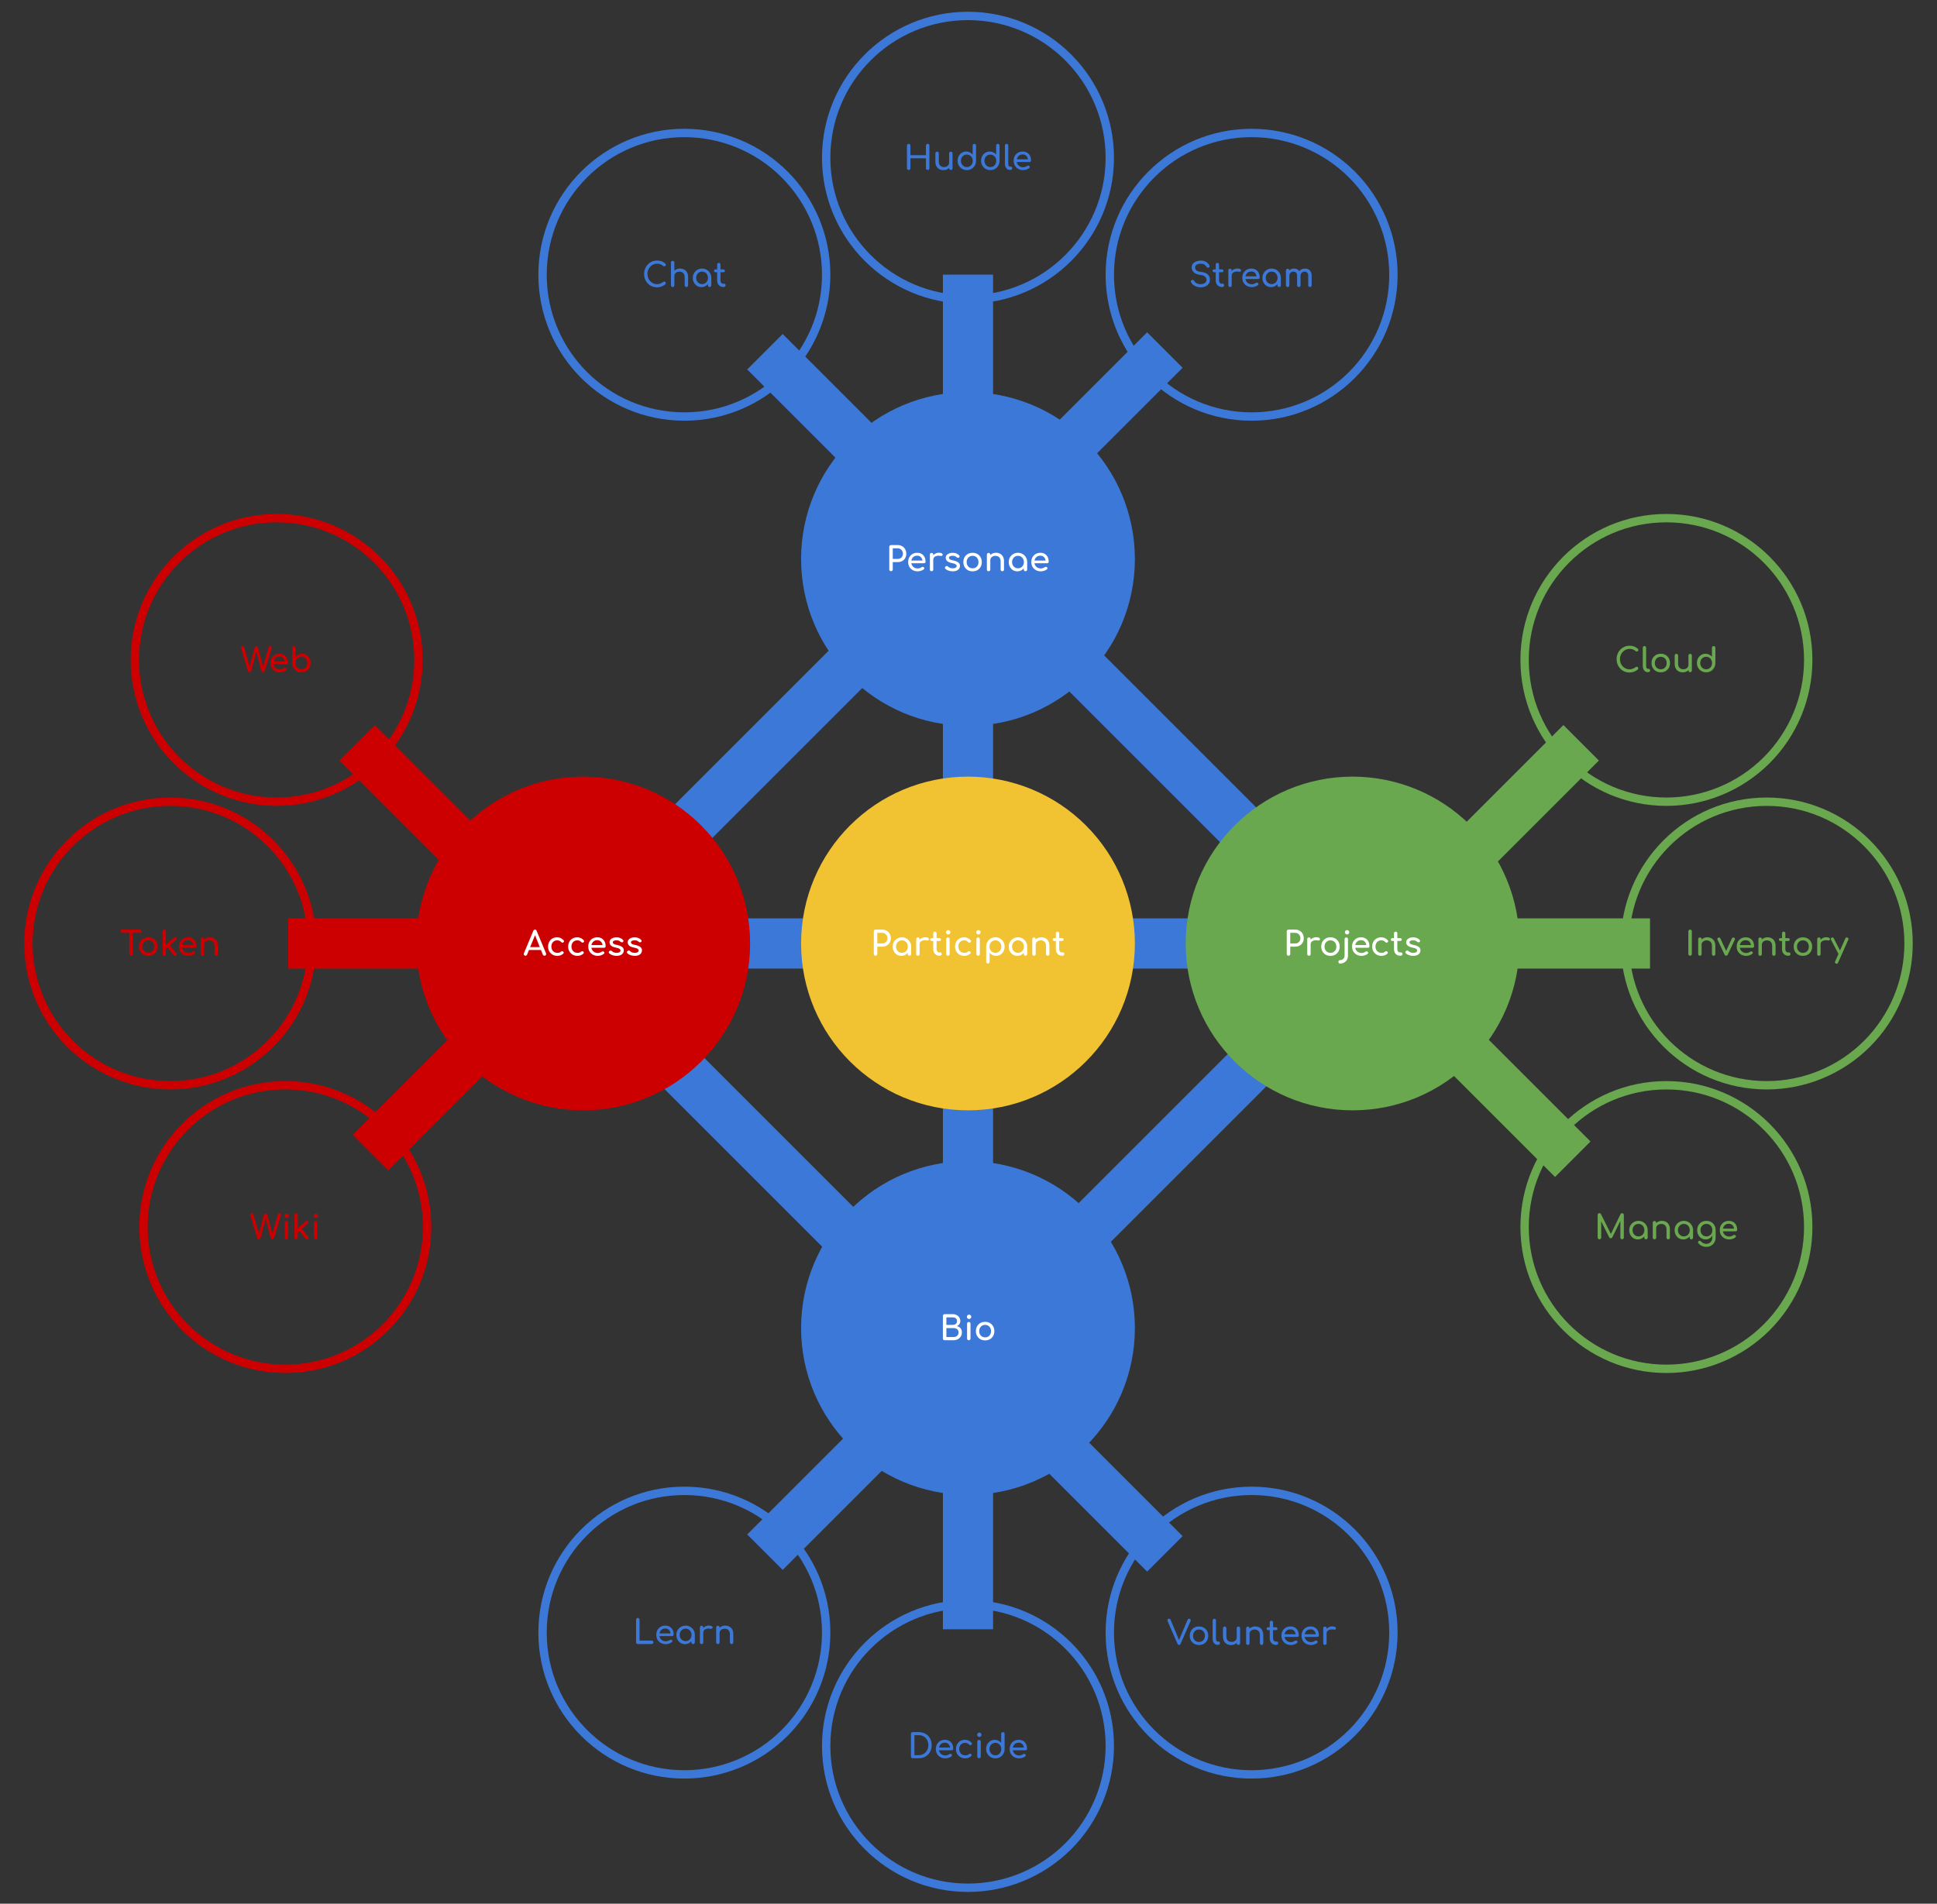 <svg version="1.1" viewBox="0.0 0.0 926.656 910.94" fill="none" stroke="none" stroke-linecap="square" stroke-miterlimit="10" xmlns:xlink="http://www.w3.org/1999/xlink" xmlns="http://www.w3.org/2000/svg"><rect x="0.0" y="0.0" width="926.656" height="910.94" fill="#333333" stroke="none"/><clipPath id="p.0"><path d="m0 0l926.656 0l0 910.94l-926.656 0l0 -910.94z" clip-rule="nonzero"/></clipPath><g clip-path="url(#p.0)"><path fill="#000000" fill-opacity="0.0" d="m0 0l926.656 0l0 910.94l-926.656 0z" fill-rule="evenodd"/><path fill="#000000" fill-opacity="0.0" d="m777.367 451.47l-60.315 0" fill-rule="evenodd"/><path stroke="#6aa84f" stroke-width="24.0" stroke-linejoin="round" stroke-linecap="butt" d="m777.367 451.47l-60.315 0" fill-rule="evenodd"/><path fill="#000000" fill-opacity="0.0" d="m743.927 546.226l-50.047 -50.047" fill-rule="evenodd"/><path stroke="#6aa84f" stroke-width="24.0" stroke-linejoin="round" stroke-linecap="butt" d="m743.927 546.226l-50.047 -50.047" fill-rule="evenodd"/><path fill="#000000" fill-opacity="0.0" d="m747.93 363.921l-43.339 43.339" fill-rule="evenodd"/><path stroke="#6aa84f" stroke-width="24.0" stroke-linejoin="round" stroke-linecap="butt" d="m747.93 363.921l-43.339 43.339" fill-rule="evenodd"/><path fill="#000000" fill-opacity="0.0" d="m327.063 397.711l221.732 -221.732" fill-rule="evenodd"/><path stroke="#3c78d8" stroke-width="24.0" stroke-linejoin="round" stroke-linecap="butt" d="m327.063 397.711l221.732 -221.732" fill-rule="evenodd"/><path fill="#000000" fill-opacity="0.0" d="m374.425 176.793l222.835 222.835" fill-rule="evenodd"/><path stroke="#3c78d8" stroke-width="24.0" stroke-linejoin="round" stroke-linecap="butt" d="m374.425 176.793l222.835 222.835" fill-rule="evenodd"/><path fill="#000000" fill-opacity="0.0" d="m463.082 143.42l0 248.315" fill-rule="evenodd"/><path stroke="#3c78d8" stroke-width="24.0" stroke-linejoin="round" stroke-linecap="butt" d="m463.082 143.42l0 248.315" fill-rule="evenodd"/><path fill="#000000" fill-opacity="0.0" d="m279.307 465.572l269.48 269.48" fill-rule="evenodd"/><path stroke="#3c78d8" stroke-width="24.0" stroke-linejoin="round" stroke-linecap="butt" d="m279.307 465.572l269.48 269.48" fill-rule="evenodd"/><path fill="#000000" fill-opacity="0.0" d="m374.425 734.255l231.654 -231.654" fill-rule="evenodd"/><path stroke="#3c78d8" stroke-width="24.0" stroke-linejoin="round" stroke-linecap="butt" d="m374.425 734.255l231.654 -231.654" fill-rule="evenodd"/><path fill="#000000" fill-opacity="0.0" d="m395.24 451.47l-48.315 0" fill-rule="evenodd"/><path stroke="#3c78d8" stroke-width="24.0" stroke-linejoin="round" stroke-linecap="butt" d="m395.24 451.47l-48.315 0" fill-rule="evenodd"/><path fill="#000000" fill-opacity="0.0" d="m579.24 451.47l-48.315 0" fill-rule="evenodd"/><path stroke="#3c78d8" stroke-width="24.0" stroke-linejoin="round" stroke-linecap="butt" d="m579.24 451.47l-48.315 0" fill-rule="evenodd"/><path fill="#000000" fill-opacity="0.0" d="m463.082 767.627l0 -248.315" fill-rule="evenodd"/><path stroke="#3c78d8" stroke-width="24.0" stroke-linejoin="round" stroke-linecap="butt" d="m463.082 767.627l0 -248.315" fill-rule="evenodd"/><path fill="#3c78d8" d="m395.24 267.47l0 0c0 -37.468 30.374 -67.843 67.843 -67.843l0 0c17.993 0 35.249 7.148 47.972 19.871c12.723 12.723 19.871 29.979 19.871 47.972l0 0c0 37.468 -30.374 67.843 -67.843 67.843l0 0c-37.468 0 -67.843 -30.374 -67.843 -67.843z" fill-rule="evenodd"/><path stroke="#3c78d8" stroke-width="24.0" stroke-linejoin="round" stroke-linecap="butt" d="m395.24 267.47l0 0c0 -37.468 30.374 -67.843 67.843 -67.843l0 0c17.993 0 35.249 7.148 47.972 19.871c12.723 12.723 19.871 29.979 19.871 47.972l0 0c0 37.468 -30.374 67.843 -67.843 67.843l0 0c-37.468 0 -67.843 -30.374 -67.843 -67.843z" fill-rule="evenodd"/><path fill="#000000" fill-opacity="0.0" d="m395.24 199.627l135.685 0l0 135.685l-135.685 0z" fill-rule="evenodd"/><path fill="#ffffff" d="m426.271 273.33q-0.359 0 -0.609 -0.234q-0.234 -0.25 -0.234 -0.594l0 -10.828q0 -0.375 0.234 -0.609q0.25 -0.234 0.609 -0.234l3.188 0q1.203 0 2.125 0.531q0.938 0.531 1.453 1.469q0.531 0.938 0.531 2.141q0 1.172 -0.531 2.094q-0.516 0.906 -1.453 1.422q-0.922 0.5 -2.125 0.5l-2.359 0l0 3.516q0 0.344 -0.234 0.594q-0.234 0.234 -0.594 0.234zm0.828 -5.875l2.359 0q0.75 0 1.297 -0.312q0.562 -0.328 0.875 -0.875q0.328 -0.562 0.328 -1.297q0 -0.766 -0.328 -1.344q-0.312 -0.578 -0.875 -0.906q-0.547 -0.344 -1.297 -0.344l-2.359 0l0 5.078zm11.929 5.938q-1.328 0 -2.359 -0.562q-1.031 -0.578 -1.625 -1.578q-0.578 -1.0 -0.578 -2.297q0 -1.312 0.547 -2.312q0.562 -1.0 1.531 -1.562q0.984 -0.562 2.25 -0.562q1.25 0 2.141 0.547q0.906 0.547 1.375 1.516q0.469 0.969 0.469 2.234q0 0.312 -0.219 0.516q-0.203 0.188 -0.516 0.188l-6.453 0l0 -1.281l6.406 0l-0.656 0.453q-0.016 -0.797 -0.328 -1.422q-0.297 -0.641 -0.859 -1.0q-0.562 -0.375 -1.359 -0.375q-0.906 0 -1.562 0.406q-0.641 0.391 -0.984 1.094q-0.328 0.688 -0.328 1.562q0 0.891 0.391 1.578q0.406 0.688 1.109 1.094q0.703 0.391 1.609 0.391q0.5 0 1.016 -0.188q0.531 -0.188 0.844 -0.422q0.234 -0.172 0.516 -0.172q0.281 -0.016 0.5 0.156q0.266 0.234 0.281 0.531q0.016 0.281 -0.25 0.5q-0.547 0.422 -1.359 0.703q-0.812 0.266 -1.547 0.266zm6.608 -5.531q0 -0.969 0.469 -1.719q0.484 -0.766 1.281 -1.203q0.797 -0.453 1.766 -0.453q0.953 0 1.422 0.312q0.469 0.312 0.359 0.734q-0.047 0.234 -0.188 0.359q-0.125 0.109 -0.312 0.141q-0.172 0.031 -0.375 -0.016q-1.031 -0.203 -1.844 -0.031q-0.812 0.172 -1.281 0.656q-0.469 0.484 -0.469 1.219l-0.828 0zm0.016 5.469q-0.375 0 -0.594 -0.203q-0.203 -0.203 -0.203 -0.594l0 -7.156q0 -0.391 0.203 -0.594q0.219 -0.203 0.594 -0.203q0.406 0 0.609 0.203q0.203 0.188 0.203 0.594l0 7.156q0 0.375 -0.203 0.594q-0.203 0.203 -0.609 0.203zm10.167 0.062q-1.125 0 -2.078 -0.344q-0.953 -0.344 -1.469 -0.875q-0.25 -0.25 -0.219 -0.578q0.047 -0.328 0.328 -0.531q0.312 -0.266 0.625 -0.219q0.312 0.031 0.547 0.281q0.266 0.297 0.859 0.562q0.609 0.266 1.344 0.266q0.922 0 1.406 -0.297q0.5 -0.312 0.516 -0.797q0.016 -0.469 -0.469 -0.812q-0.469 -0.359 -1.719 -0.594q-1.609 -0.312 -2.344 -0.953q-0.719 -0.641 -0.719 -1.578q0 -0.812 0.469 -1.344q0.484 -0.531 1.234 -0.797q0.766 -0.266 1.578 -0.266q1.047 0 1.859 0.344q0.828 0.328 1.312 0.922q0.219 0.25 0.203 0.531q-0.016 0.281 -0.281 0.469q-0.25 0.172 -0.609 0.109q-0.344 -0.062 -0.578 -0.281q-0.406 -0.391 -0.875 -0.531q-0.453 -0.141 -1.062 -0.141q-0.703 0 -1.203 0.25q-0.484 0.234 -0.484 0.688q0 0.297 0.156 0.531q0.156 0.219 0.594 0.406q0.453 0.188 1.312 0.359q1.203 0.25 1.891 0.625q0.703 0.359 1.0 0.844q0.312 0.484 0.312 1.125q0 0.734 -0.391 1.328q-0.391 0.594 -1.156 0.953q-0.75 0.344 -1.891 0.344zm9.469 0q-1.297 0 -2.297 -0.562q-0.984 -0.578 -1.562 -1.578q-0.562 -1.0 -0.562 -2.297q0 -1.312 0.562 -2.312q0.578 -1.0 1.562 -1.562q1.0 -0.562 2.297 -0.562q1.281 0 2.266 0.562q1.0 0.562 1.562 1.562q0.578 1.0 0.578 2.312q0 1.297 -0.562 2.297q-0.562 1.0 -1.562 1.578q-0.984 0.562 -2.281 0.562zm0 -1.438q0.828 0 1.469 -0.375q0.641 -0.391 1.0 -1.062q0.359 -0.672 0.359 -1.562q0 -0.875 -0.359 -1.547q-0.359 -0.688 -1.0 -1.062q-0.641 -0.391 -1.469 -0.391q-0.828 0 -1.469 0.391q-0.641 0.375 -1.016 1.062q-0.359 0.672 -0.359 1.547q0 0.891 0.359 1.562q0.375 0.672 1.016 1.062q0.641 0.375 1.469 0.375zm14.222 1.391q-0.344 0 -0.578 -0.234q-0.234 -0.234 -0.234 -0.578l0 -3.938q0 -0.906 -0.344 -1.484q-0.328 -0.578 -0.906 -0.859q-0.562 -0.281 -1.297 -0.281q-0.672 0 -1.219 0.281q-0.531 0.266 -0.859 0.719q-0.312 0.453 -0.312 1.047l-1.016 0q0 -1.0 0.484 -1.797q0.5 -0.797 1.344 -1.25q0.844 -0.469 1.906 -0.469q1.094 0 1.969 0.469q0.875 0.469 1.375 1.391q0.5 0.906 0.5 2.234l0 3.938q0 0.344 -0.234 0.578q-0.219 0.234 -0.578 0.234zm-6.578 0q-0.344 0 -0.578 -0.234q-0.234 -0.234 -0.234 -0.578l0 -7.141q0 -0.359 0.234 -0.578q0.234 -0.234 0.578 -0.234q0.375 0 0.594 0.234q0.234 0.219 0.234 0.578l0 7.141q0 0.344 -0.234 0.578q-0.219 0.234 -0.594 0.234zm13.756 0.047q-1.172 0 -2.109 -0.578q-0.922 -0.594 -1.469 -1.594q-0.531 -1.0 -0.531 -2.266q0 -1.25 0.578 -2.25q0.594 -1.016 1.594 -1.594q1.0 -0.594 2.25 -0.594q1.25 0 2.234 0.594q1.0 0.578 1.578 1.594q0.594 1.0 0.594 2.25l-0.625 0q0 1.266 -0.547 2.266q-0.531 1.0 -1.469 1.594q-0.922 0.578 -2.078 0.578zm0.312 -1.438q0.812 0 1.453 -0.391q0.641 -0.391 1.0 -1.062q0.375 -0.688 0.375 -1.547q0 -0.859 -0.375 -1.531q-0.359 -0.688 -1.0 -1.078q-0.641 -0.391 -1.453 -0.391q-0.797 0 -1.453 0.391q-0.641 0.391 -1.016 1.078q-0.375 0.672 -0.375 1.531q0 0.859 0.375 1.547q0.375 0.672 1.016 1.062q0.656 0.391 1.453 0.391zm3.578 1.391q-0.344 0 -0.578 -0.234q-0.234 -0.234 -0.234 -0.578l0 -2.453l0.312 -1.688l1.328 0.562l0 3.578q0 0.344 -0.234 0.578q-0.234 0.234 -0.594 0.234zm7.363 0.047q-1.328 0 -2.359 -0.562q-1.031 -0.578 -1.625 -1.578q-0.578 -1.0 -0.578 -2.297q0 -1.312 0.547 -2.312q0.562 -1.0 1.531 -1.562q0.984 -0.562 2.25 -0.562q1.25 0 2.141 0.547q0.906 0.547 1.375 1.516q0.469 0.969 0.469 2.234q0 0.312 -0.219 0.516q-0.203 0.188 -0.516 0.188l-6.453 0l0 -1.281l6.406 0l-0.656 0.453q-0.016 -0.797 -0.328 -1.422q-0.297 -0.641 -0.859 -1.0q-0.562 -0.375 -1.359 -0.375q-0.906 0 -1.562 0.406q-0.641 0.391 -0.984 1.094q-0.328 0.688 -0.328 1.562q0 0.891 0.391 1.578q0.406 0.688 1.109 1.094q0.703 0.391 1.609 0.391q0.5 0 1.016 -0.188q0.531 -0.188 0.844 -0.422q0.234 -0.172 0.516 -0.172q0.281 -0.016 0.5 0.156q0.266 0.234 0.281 0.531q0.016 0.281 -0.25 0.5q-0.547 0.422 -1.359 0.703q-0.812 0.266 -1.547 0.266z" fill-rule="nonzero"/><path fill="#3c78d8" d="m395.24 635.47l0 0c0 -37.468 30.374 -67.842 67.843 -67.842l0 0c17.993 0 35.249 7.148 47.972 19.871c12.723 12.723 19.871 29.979 19.871 47.972l0 0c0 37.468 -30.374 67.843 -67.843 67.843l0 0c-37.468 0 -67.843 -30.374 -67.843 -67.843z" fill-rule="evenodd"/><path stroke="#3c78d8" stroke-width="24.0" stroke-linejoin="round" stroke-linecap="butt" d="m395.24 635.47l0 0c0 -37.468 30.374 -67.842 67.843 -67.842l0 0c17.993 0 35.249 7.148 47.972 19.871c12.723 12.723 19.871 29.979 19.871 47.972l0 0c0 37.468 -30.374 67.843 -67.843 67.843l0 0c-37.468 0 -67.843 -30.374 -67.843 -67.843z" fill-rule="evenodd"/><path fill="#000000" fill-opacity="0.0" d="m395.24 567.627l135.685 0l0 135.685l-135.685 0z" fill-rule="evenodd"/><path fill="#ffffff" d="m451.92 641.33q-0.359 0 -0.609 -0.234q-0.234 -0.25 -0.234 -0.594l0 -10.828q0 -0.375 0.234 -0.609q0.25 -0.234 0.609 -0.234l3.812 0q1.094 0 1.906 0.438q0.828 0.422 1.297 1.172q0.484 0.75 0.484 1.719q0 0.781 -0.422 1.422q-0.422 0.625 -1.156 1.0q1.047 0.25 1.688 1.016q0.641 0.75 0.641 1.953q0 1.109 -0.531 1.969q-0.516 0.844 -1.438 1.328q-0.922 0.484 -2.125 0.484l-4.156 0zm0.828 -1.531l3.328 0q0.734 0 1.297 -0.25q0.562 -0.266 0.875 -0.766q0.328 -0.5 0.328 -1.234q0 -0.688 -0.328 -1.125q-0.312 -0.453 -0.875 -0.688q-0.562 -0.234 -1.297 -0.234l-3.328 0l0 4.297zm0 -5.828l2.984 0q0.922 0 1.5 -0.438q0.594 -0.453 0.594 -1.375q0 -0.906 -0.594 -1.344q-0.578 -0.438 -1.5 -0.438l-2.984 0l0 3.594zm10.724 7.359q-0.359 0 -0.594 -0.234q-0.234 -0.234 -0.234 -0.578l0 -7.125q0 -0.359 0.234 -0.578q0.234 -0.234 0.594 -0.234q0.359 0 0.578 0.234q0.234 0.219 0.234 0.578l0 7.125q0 0.344 -0.234 0.578q-0.219 0.234 -0.578 0.234zm0.141 -10.172q-0.438 0 -0.75 -0.312q-0.312 -0.312 -0.312 -0.75q0 -0.422 0.312 -0.734q0.312 -0.312 0.75 -0.312q0.422 0 0.734 0.312q0.312 0.312 0.312 0.734q0 0.438 -0.312 0.75q-0.312 0.312 -0.734 0.312zm7.676 10.234q-1.297 0 -2.297 -0.562q-0.984 -0.578 -1.562 -1.578q-0.562 -1.0 -0.562 -2.297q0 -1.312 0.562 -2.312q0.578 -1.0 1.562 -1.562q1.0 -0.562 2.297 -0.562q1.281 0 2.266 0.562q1.0 0.562 1.562 1.562q0.578 1.0 0.578 2.312q0 1.297 -0.562 2.297q-0.562 1.0 -1.562 1.578q-0.984 0.562 -2.281 0.562zm0 -1.438q0.828 0 1.469 -0.375q0.641 -0.391 1.0 -1.062q0.359 -0.672 0.359 -1.562q0 -0.875 -0.359 -1.547q-0.359 -0.688 -1.0 -1.062q-0.641 -0.391 -1.469 -0.391q-0.828 0 -1.469 0.391q-0.641 0.375 -1.016 1.062q-0.359 0.672 -0.359 1.547q0 0.891 0.359 1.562q0.375 0.672 1.016 1.062q0.641 0.375 1.469 0.375z" fill-rule="nonzero"/><path fill="#cc0000" d="m211.169 451.47l0 0c0 -37.468 30.374 -67.843 67.843 -67.843l0 0c17.993 0 35.249 7.148 47.972 19.871c12.723 12.723 19.871 29.979 19.871 47.972l0 0c0 37.468 -30.374 67.843 -67.843 67.843l0 0c-37.468 0 -67.843 -30.374 -67.843 -67.843z" fill-rule="evenodd"/><path stroke="#cc0000" stroke-width="24.0" stroke-linejoin="round" stroke-linecap="butt" d="m211.169 451.47l0 0c0 -37.468 30.374 -67.843 67.843 -67.843l0 0c17.993 0 35.249 7.148 47.972 19.871c12.723 12.723 19.871 29.979 19.871 47.972l0 0c0 37.468 -30.374 67.843 -67.843 67.843l0 0c-37.468 0 -67.843 -30.374 -67.843 -67.843z" fill-rule="evenodd"/><path fill="#f1c232" d="m395.24 451.47l0 0c0 -37.468 30.374 -67.843 67.843 -67.843l0 0c17.993 0 35.249 7.148 47.972 19.871c12.723 12.723 19.871 29.979 19.871 47.972l0 0c0 37.468 -30.374 67.843 -67.843 67.843l0 0c-37.468 0 -67.843 -30.374 -67.843 -67.843z" fill-rule="evenodd"/><path stroke="#f1c232" stroke-width="24.0" stroke-linejoin="round" stroke-linecap="butt" d="m395.24 451.47l0 0c0 -37.468 30.374 -67.843 67.843 -67.843l0 0c17.993 0 35.249 7.148 47.972 19.871c12.723 12.723 19.871 29.979 19.871 47.972l0 0c0 37.468 -30.374 67.843 -67.843 67.843l0 0c-37.468 0 -67.843 -30.374 -67.843 -67.843z" fill-rule="evenodd"/><path fill="#6aa84f" d="m579.24 451.47l0 0c0 -37.468 30.374 -67.843 67.843 -67.843l0 0c17.993 0 35.249 7.148 47.972 19.871c12.723 12.723 19.871 29.979 19.871 47.972l0 0c0 37.468 -30.374 67.843 -67.843 67.843l0 0c-37.468 0 -67.843 -30.374 -67.843 -67.843z" fill-rule="evenodd"/><path stroke="#6aa84f" stroke-width="24.0" stroke-linejoin="round" stroke-linecap="butt" d="m579.24 451.47l0 0c0 -37.468 30.374 -67.843 67.843 -67.843l0 0c17.993 0 35.249 7.148 47.972 19.871c12.723 12.723 19.871 29.979 19.871 47.972l0 0c0 37.468 -30.374 67.843 -67.843 67.843l0 0c-37.468 0 -67.843 -30.374 -67.843 -67.843z" fill-rule="evenodd"/><path fill="#000000" fill-opacity="0.0" d="m259.554 131.47l0 0c0 -37.468 30.374 -67.843 67.843 -67.843l0 0c17.993 0 35.249 7.148 47.972 19.871c12.723 12.723 19.871 29.979 19.871 47.972l0 0c0 37.468 -30.374 67.843 -67.843 67.843l0 0c-37.468 0 -67.843 -30.374 -67.843 -67.843z" fill-rule="evenodd"/><path stroke="#3c78d8" stroke-width="4.0" stroke-linejoin="round" stroke-linecap="butt" d="m259.554 131.47l0 0c0 -37.468 30.374 -67.843 67.843 -67.843l0 0c17.993 0 35.249 7.148 47.972 19.871c12.723 12.723 19.871 29.979 19.871 47.972l0 0c0 37.468 -30.374 67.843 -67.843 67.843l0 0c-37.468 0 -67.843 -30.374 -67.843 -67.843z" fill-rule="evenodd"/><path fill="#000000" fill-opacity="0.0" d="m259.554 63.627l135.685 0l0 135.685l-135.685 0z" fill-rule="evenodd"/><path fill="#3c78d8" d="m314.312 137.486q-1.297 0 -2.438 -0.484q-1.125 -0.484 -1.969 -1.359q-0.828 -0.875 -1.297 -2.031q-0.469 -1.172 -0.469 -2.531q0 -1.344 0.469 -2.5q0.469 -1.172 1.297 -2.031q0.844 -0.875 1.969 -1.375q1.125 -0.5 2.438 -0.5q1.234 0 2.109 0.328q0.891 0.312 1.797 1.047q0.125 0.094 0.188 0.203q0.078 0.109 0.094 0.219q0.031 0.094 0.031 0.234q0 0.312 -0.219 0.516q-0.219 0.188 -0.516 0.219q-0.297 0.016 -0.594 -0.203q-0.594 -0.516 -1.234 -0.781q-0.625 -0.281 -1.656 -0.281q-0.953 0 -1.781 0.391q-0.828 0.375 -1.469 1.047q-0.625 0.672 -0.984 1.563q-0.344 0.891 -0.344 1.906q0 1.016 0.344 1.906q0.359 0.891 0.984 1.562q0.641 0.672 1.469 1.047q0.828 0.375 1.781 0.375q0.812 0 1.531 -0.281q0.734 -0.281 1.406 -0.781q0.297 -0.203 0.562 -0.172q0.281 0.016 0.469 0.219q0.203 0.203 0.203 0.547q0 0.172 -0.062 0.328q-0.062 0.141 -0.188 0.266q-0.875 0.688 -1.859 1.047q-0.984 0.344 -2.062 0.344zm14.057 -0.141q-0.344 0 -0.578 -0.234q-0.234 -0.234 -0.234 -0.578l0 -3.938q0 -0.906 -0.344 -1.484q-0.328 -0.578 -0.906 -0.859q-0.562 -0.281 -1.297 -0.281q-0.672 0 -1.219 0.281q-0.531 0.266 -0.859 0.719q-0.312 0.453 -0.312 1.047l-1.016 0q0 -1.0 0.484 -1.797q0.5 -0.797 1.344 -1.25q0.844 -0.469 1.906 -0.469q1.094 0 1.969 0.469q0.875 0.469 1.375 1.391q0.5 0.906 0.5 2.234l0 3.938q0 0.344 -0.234 0.578q-0.219 0.234 -0.578 0.234zm-6.578 0q-0.344 0 -0.578 -0.234q-0.234 -0.234 -0.234 -0.578l0 -7.141q0 -0.359 0.234 -0.578q0.234 -0.234 0.578 -0.234q0.375 0 0.594 0.234q0.234 0.219 0.234 0.578l0 7.141q0 0.344 -0.234 0.578q-0.219 0.234 -0.594 0.234zm0 -3.203q-0.344 0 -0.578 -0.219q-0.234 -0.234 -0.234 -0.594l0 -7.688q0 -0.359 0.234 -0.578q0.234 -0.234 0.578 -0.234q0.375 0 0.594 0.234q0.234 0.219 0.234 0.578l0 7.688q0 0.359 -0.234 0.594q-0.219 0.219 -0.594 0.219zm13.772 3.25q-1.172 0 -2.109 -0.578q-0.922 -0.594 -1.469 -1.594q-0.531 -1.0 -0.531 -2.266q0 -1.25 0.578 -2.25q0.594 -1.016 1.594 -1.594q1.0 -0.594 2.25 -0.594q1.25 0 2.234 0.594q1.0 0.578 1.578 1.594q0.594 1.0 0.594 2.25l-0.625 0q0 1.266 -0.547 2.266q-0.531 1.0 -1.469 1.594q-0.922 0.578 -2.078 0.578zm0.312 -1.438q0.812 0 1.453 -0.391q0.641 -0.391 1.0 -1.062q0.375 -0.688 0.375 -1.547q0 -0.859 -0.375 -1.531q-0.359 -0.688 -1.0 -1.078q-0.641 -0.391 -1.453 -0.391q-0.797 0 -1.453 0.391q-0.641 0.391 -1.016 1.078q-0.375 0.672 -0.375 1.531q0 0.859 0.375 1.547q0.375 0.672 1.016 1.062q0.656 0.391 1.453 0.391zm3.578 1.391q-0.344 0 -0.578 -0.234q-0.234 -0.234 -0.234 -0.578l0 -2.453l0.312 -1.688l1.328 0.562l0 3.578q0 0.344 -0.234 0.578q-0.234 0.234 -0.594 0.234zm6.441 -0.016q-0.797 0 -1.438 -0.406q-0.641 -0.406 -1.016 -1.109q-0.359 -0.703 -0.359 -1.594l0 -7.625q0 -0.359 0.219 -0.578q0.219 -0.219 0.578 -0.219q0.344 0 0.562 0.219q0.234 0.219 0.234 0.578l0 7.625q0 0.641 0.344 1.078q0.359 0.438 0.875 0.438l0.547 0q0.281 0 0.484 0.219q0.203 0.219 0.203 0.578q0 0.344 -0.266 0.578q-0.266 0.219 -0.688 0.219l-0.281 0zm-3.547 -7.062q-0.344 0 -0.562 -0.188q-0.203 -0.188 -0.203 -0.484q0 -0.312 0.203 -0.5q0.219 -0.203 0.562 -0.203l3.688 0q0.344 0 0.547 0.203q0.203 0.188 0.203 0.5q0 0.297 -0.203 0.484q-0.203 0.188 -0.547 0.188l-3.688 0z" fill-rule="nonzero"/><path fill="#000000" fill-opacity="0.0" d="m530.925 131.47l0 0c0 -37.468 30.374 -67.843 67.843 -67.843l0 0c17.993 0 35.249 7.148 47.972 19.871c12.723 12.723 19.871 29.979 19.871 47.972l0 0c0 37.468 -30.374 67.843 -67.842 67.843l0 0c-37.468 0 -67.843 -30.374 -67.843 -67.843z" fill-rule="evenodd"/><path stroke="#3c78d8" stroke-width="4.0" stroke-linejoin="round" stroke-linecap="butt" d="m530.925 131.47l0 0c0 -37.468 30.374 -67.843 67.843 -67.843l0 0c17.993 0 35.249 7.148 47.972 19.871c12.723 12.723 19.871 29.979 19.871 47.972l0 0c0 37.468 -30.374 67.843 -67.842 67.843l0 0c-37.468 0 -67.843 -30.374 -67.843 -67.843z" fill-rule="evenodd"/><path fill="#000000" fill-opacity="0.0" d="m530.925 63.627l135.685 0l0 135.685l-135.685 0z" fill-rule="evenodd"/><path fill="#3c78d8" d="m574.337 137.486q-1.016 0 -1.953 -0.312q-0.922 -0.328 -1.609 -0.891q-0.688 -0.578 -1.016 -1.344q-0.156 -0.328 0.016 -0.609q0.172 -0.297 0.562 -0.375q0.297 -0.062 0.578 0.094q0.281 0.141 0.422 0.453q0.188 0.391 0.625 0.734q0.438 0.328 1.062 0.547q0.625 0.203 1.312 0.203q0.781 0 1.422 -0.234q0.641 -0.25 1.047 -0.703q0.406 -0.453 0.406 -1.125q0 -0.844 -0.672 -1.516q-0.656 -0.672 -2.188 -0.844q-1.984 -0.188 -3.125 -1.156q-1.125 -0.984 -1.125 -2.422q0 -1.062 0.594 -1.797q0.594 -0.734 1.609 -1.109q1.016 -0.391 2.266 -0.391q0.969 0 1.688 0.281q0.734 0.266 1.281 0.75q0.547 0.469 0.953 1.125q0.219 0.359 0.172 0.672q-0.031 0.312 -0.312 0.484q-0.297 0.188 -0.656 0.078q-0.344 -0.109 -0.516 -0.406q-0.266 -0.469 -0.641 -0.781q-0.359 -0.328 -0.859 -0.516q-0.484 -0.188 -1.156 -0.188q-1.188 -0.016 -2.0 0.453q-0.797 0.453 -0.797 1.391q0 0.484 0.25 0.922q0.25 0.438 0.906 0.766q0.672 0.312 1.922 0.438q1.906 0.203 2.969 1.172q1.062 0.953 1.062 2.547q0 0.906 -0.375 1.578q-0.375 0.672 -1.016 1.141q-0.625 0.453 -1.438 0.672q-0.797 0.219 -1.672 0.219zm10.07 -0.156q-0.797 0 -1.438 -0.406q-0.641 -0.406 -1.016 -1.109q-0.359 -0.703 -0.359 -1.594l0 -7.625q0 -0.359 0.219 -0.578q0.219 -0.219 0.578 -0.219q0.344 0 0.562 0.219q0.234 0.219 0.234 0.578l0 7.625q0 0.641 0.344 1.078q0.359 0.438 0.875 0.438l0.547 0q0.281 0 0.484 0.219q0.203 0.219 0.203 0.578q0 0.344 -0.266 0.578q-0.266 0.219 -0.688 0.219l-0.281 0zm-3.547 -7.062q-0.344 0 -0.562 -0.188q-0.203 -0.188 -0.203 -0.484q0 -0.312 0.203 -0.5q0.219 -0.203 0.562 -0.203l3.688 0q0.344 0 0.547 0.203q0.203 0.188 0.203 0.5q0 0.297 -0.203 0.484q-0.203 0.188 -0.547 0.188l-3.688 0zm7.557 1.594q0 -0.969 0.469 -1.719q0.484 -0.766 1.281 -1.203q0.797 -0.453 1.766 -0.453q0.953 0 1.422 0.312q0.469 0.312 0.359 0.734q-0.047 0.234 -0.188 0.359q-0.125 0.109 -0.312 0.141q-0.172 0.031 -0.375 -0.016q-1.031 -0.203 -1.844 -0.031q-0.812 0.172 -1.281 0.656q-0.469 0.484 -0.469 1.219l-0.828 0zm0.016 5.469q-0.375 0 -0.594 -0.203q-0.203 -0.203 -0.203 -0.594l0 -7.156q0 -0.391 0.203 -0.594q0.219 -0.203 0.594 -0.203q0.406 0 0.609 0.203q0.203 0.188 0.203 0.594l0 7.156q0 0.375 -0.203 0.594q-0.203 0.203 -0.609 0.203zm10.449 0.062q-1.328 0 -2.359 -0.562q-1.031 -0.578 -1.625 -1.578q-0.578 -1.0 -0.578 -2.297q0 -1.312 0.547 -2.312q0.562 -1.0 1.531 -1.562q0.984 -0.562 2.25 -0.562q1.25 0 2.141 0.547q0.906 0.547 1.375 1.516q0.469 0.969 0.469 2.234q0 0.312 -0.219 0.516q-0.203 0.188 -0.516 0.188l-6.453 0l0 -1.281l6.406 0l-0.656 0.453q-0.016 -0.797 -0.328 -1.422q-0.297 -0.641 -0.859 -1.0q-0.562 -0.375 -1.359 -0.375q-0.906 0 -1.562 0.406q-0.641 0.391 -0.984 1.094q-0.328 0.688 -0.328 1.562q0 0.891 0.391 1.578q0.406 0.688 1.109 1.094q0.703 0.391 1.609 0.391q0.5 0 1.016 -0.188q0.531 -0.188 0.844 -0.422q0.234 -0.172 0.516 -0.172q0.281 -0.016 0.5 0.156q0.266 0.234 0.281 0.531q0.016 0.281 -0.25 0.5q-0.547 0.422 -1.359 0.703q-0.812 0.266 -1.547 0.266zm9.163 0q-1.172 0 -2.109 -0.578q-0.922 -0.594 -1.469 -1.594q-0.531 -1.0 -0.531 -2.266q0 -1.25 0.578 -2.25q0.594 -1.016 1.594 -1.594q1.0 -0.594 2.25 -0.594q1.25 0 2.234 0.594q1.0 0.578 1.578 1.594q0.594 1.0 0.594 2.25l-0.625 0q0 1.266 -0.547 2.266q-0.531 1.0 -1.469 1.594q-0.922 0.578 -2.078 0.578zm0.312 -1.438q0.812 0 1.453 -0.391q0.641 -0.391 1.0 -1.062q0.375 -0.688 0.375 -1.547q0 -0.859 -0.375 -1.531q-0.359 -0.688 -1.0 -1.078q-0.641 -0.391 -1.453 -0.391q-0.797 0 -1.453 0.391q-0.641 0.391 -1.016 1.078q-0.375 0.672 -0.375 1.531q0 0.859 0.375 1.547q0.375 0.672 1.016 1.062q0.656 0.391 1.453 0.391zm3.578 1.391q-0.344 0 -0.578 -0.234q-0.234 -0.234 -0.234 -0.578l0 -2.453l0.312 -1.688l1.328 0.562l0 3.578q0 0.344 -0.234 0.578q-0.234 0.234 -0.594 0.234zm14.738 0q-0.344 0 -0.578 -0.234q-0.234 -0.234 -0.234 -0.578l0 -4.578q0 -1.016 -0.5 -1.5q-0.484 -0.484 -1.297 -0.484q-0.828 0 -1.359 0.578q-0.531 0.578 -0.531 1.469l-1.328 0q0 -1.047 0.438 -1.828q0.453 -0.797 1.25 -1.234q0.812 -0.453 1.859 -0.453q0.906 0 1.609 0.406q0.703 0.391 1.094 1.172q0.406 0.766 0.406 1.875l0 4.578q0 0.344 -0.234 0.578q-0.219 0.234 -0.594 0.234zm-10.672 0q-0.344 0 -0.578 -0.234q-0.234 -0.234 -0.234 -0.578l0 -7.125q0 -0.359 0.234 -0.578q0.234 -0.234 0.578 -0.234q0.375 0 0.594 0.234q0.234 0.219 0.234 0.578l0 7.125q0 0.344 -0.234 0.578q-0.219 0.234 -0.594 0.234zm5.344 0q-0.344 0 -0.578 -0.234q-0.234 -0.234 -0.234 -0.578l0 -4.578q0 -1.016 -0.5 -1.5q-0.484 -0.484 -1.297 -0.484q-0.828 0 -1.375 0.578q-0.531 0.578 -0.531 1.469l-1.016 0q0 -1.047 0.406 -1.828q0.422 -0.797 1.156 -1.234q0.75 -0.453 1.688 -0.453q0.906 0 1.609 0.406q0.703 0.391 1.094 1.172q0.406 0.766 0.406 1.875l0 4.578q0 0.344 -0.234 0.578q-0.219 0.234 -0.594 0.234z" fill-rule="nonzero"/><path fill="#000000" fill-opacity="0.0" d="m395.24 75.47l0 0c0 -37.468 30.374 -67.843 67.843 -67.843l0 0c17.993 0 35.249 7.148 47.972 19.871c12.723 12.723 19.871 29.979 19.871 47.972l0 0c0 37.468 -30.374 67.843 -67.843 67.843l0 0c-37.468 0 -67.843 -30.374 -67.843 -67.843z" fill-rule="evenodd"/><path stroke="#3c78d8" stroke-width="4.0" stroke-linejoin="round" stroke-linecap="butt" d="m395.24 75.47l0 0c0 -37.468 30.374 -67.843 67.843 -67.843l0 0c17.993 0 35.249 7.148 47.972 19.871c12.723 12.723 19.871 29.979 19.871 47.972l0 0c0 37.468 -30.374 67.843 -67.843 67.843l0 0c-37.468 0 -67.843 -30.374 -67.843 -67.843z" fill-rule="evenodd"/><path fill="#000000" fill-opacity="0.0" d="m395.24 7.627l135.685 0l0 135.685l-135.685 0z" fill-rule="evenodd"/><path fill="#3c78d8" d="m434.719 81.33q-0.359 0 -0.609 -0.234q-0.234 -0.25 -0.234 -0.594l0 -10.828q0 -0.375 0.234 -0.609q0.25 -0.234 0.609 -0.234q0.359 0 0.594 0.234q0.234 0.234 0.234 0.609l0 4.578l7.422 0l0 -4.578q0 -0.375 0.234 -0.609q0.25 -0.234 0.594 -0.234q0.375 0 0.594 0.234q0.234 0.234 0.234 0.609l0 10.828q0 0.344 -0.234 0.594q-0.219 0.234 -0.594 0.234q-0.344 0 -0.594 -0.234q-0.234 -0.25 -0.234 -0.594l0 -4.766l-7.422 0l0 4.766q0 0.344 -0.234 0.594q-0.234 0.234 -0.594 0.234zm16.624 0.078q-1.109 0 -1.984 -0.469q-0.875 -0.469 -1.375 -1.375q-0.5 -0.922 -0.5 -2.25l0 -3.938q0 -0.344 0.234 -0.578q0.234 -0.234 0.578 -0.234q0.359 0 0.578 0.234q0.234 0.234 0.234 0.578l0 3.938q0 0.891 0.328 1.484q0.344 0.578 0.922 0.859q0.578 0.281 1.297 0.281q0.688 0 1.219 -0.266q0.547 -0.281 0.859 -0.734q0.328 -0.469 0.328 -1.047l1.0 0q0 0.984 -0.484 1.797q-0.484 0.797 -1.328 1.266q-0.844 0.453 -1.906 0.453zm3.531 -0.078q-0.359 0 -0.594 -0.234q-0.219 -0.234 -0.219 -0.578l0 -7.141q0 -0.359 0.219 -0.578q0.234 -0.234 0.594 -0.234q0.375 0 0.594 0.234q0.219 0.219 0.219 0.578l0 7.141q0 0.344 -0.219 0.578q-0.219 0.234 -0.594 0.234zm7.662 0.062q-1.25 0 -2.25 -0.578q-1.0 -0.594 -1.594 -1.594q-0.578 -1.016 -0.578 -2.281q0 -1.25 0.531 -2.25q0.547 -1.0 1.469 -1.578q0.938 -0.594 2.109 -0.594q0.938 0 1.734 0.391q0.797 0.391 1.344 1.062l0 -4.328q0 -0.359 0.234 -0.578q0.234 -0.234 0.578 -0.234q0.375 0 0.594 0.234q0.234 0.219 0.234 0.578l0 7.297q0 1.266 -0.594 2.281q-0.578 1.0 -1.578 1.594q-0.984 0.578 -2.234 0.578zm0 -1.438q0.812 0 1.453 -0.391q0.641 -0.391 1.0 -1.078q0.375 -0.688 0.375 -1.547q0 -0.859 -0.375 -1.531q-0.359 -0.672 -1.0 -1.062q-0.641 -0.391 -1.453 -0.391q-0.797 0 -1.453 0.391q-0.641 0.391 -1.016 1.062q-0.375 0.672 -0.375 1.531q0 0.859 0.375 1.547q0.375 0.688 1.016 1.078q0.656 0.391 1.453 0.391zm11.248 1.438q-1.25 0 -2.25 -0.578q-1.0 -0.594 -1.594 -1.594q-0.578 -1.016 -0.578 -2.281q0 -1.25 0.531 -2.25q0.547 -1.0 1.469 -1.578q0.938 -0.594 2.109 -0.594q0.938 0 1.734 0.391q0.797 0.391 1.344 1.062l0 -4.328q0 -0.359 0.234 -0.578q0.234 -0.234 0.578 -0.234q0.375 0 0.594 0.234q0.234 0.219 0.234 0.578l0 7.297q0 1.266 -0.594 2.281q-0.578 1.0 -1.578 1.594q-0.984 0.578 -2.234 0.578zm0 -1.438q0.812 0 1.453 -0.391q0.641 -0.391 1.0 -1.078q0.375 -0.688 0.375 -1.547q0 -0.859 -0.375 -1.531q-0.359 -0.672 -1.0 -1.062q-0.641 -0.391 -1.453 -0.391q-0.797 0 -1.453 0.391q-0.641 0.391 -1.016 1.062q-0.375 0.672 -0.375 1.531q0 0.859 0.375 1.547q0.375 0.688 1.016 1.078q0.656 0.391 1.453 0.391zm9.357 1.375q-0.703 0 -1.25 -0.375q-0.531 -0.391 -0.844 -1.047q-0.297 -0.672 -0.297 -1.531l0 -8.75q0 -0.344 0.219 -0.562q0.219 -0.234 0.578 -0.234q0.344 0 0.562 0.234q0.234 0.219 0.234 0.562l0 8.75q0 0.578 0.219 0.969q0.234 0.391 0.578 0.391l0.406 0q0.312 0 0.516 0.219q0.203 0.219 0.203 0.578q0 0.344 -0.312 0.578q-0.297 0.219 -0.781 0.219l-0.031 0zm6.351 0.062q-1.328 0 -2.359 -0.562q-1.031 -0.578 -1.625 -1.578q-0.578 -1.0 -0.578 -2.297q0 -1.312 0.547 -2.312q0.562 -1.0 1.531 -1.562q0.984 -0.562 2.25 -0.562q1.25 0 2.141 0.547q0.906 0.547 1.375 1.516q0.469 0.969 0.469 2.234q0 0.312 -0.219 0.516q-0.203 0.188 -0.516 0.188l-6.453 0l0 -1.281l6.406 0l-0.656 0.453q-0.016 -0.797 -0.328 -1.422q-0.297 -0.641 -0.859 -1.0q-0.562 -0.375 -1.359 -0.375q-0.906 0 -1.562 0.406q-0.641 0.391 -0.984 1.094q-0.328 0.688 -0.328 1.562q0 0.891 0.391 1.578q0.406 0.688 1.109 1.094q0.703 0.391 1.609 0.391q0.5 0 1.016 -0.188q0.531 -0.188 0.844 -0.422q0.234 -0.172 0.516 -0.172q0.281 -0.016 0.5 0.156q0.266 0.234 0.281 0.531q0.016 0.281 -0.25 0.5q-0.547 0.422 -1.359 0.703q-0.812 0.266 -1.547 0.266z" fill-rule="nonzero"/><path fill="#000000" fill-opacity="0.0" d="m395.24 383.627l135.685 0l0 135.685l-135.685 0z" fill-rule="evenodd"/><path fill="#ffffff" d="m418.871 457.33q-0.359 0 -0.609 -0.234q-0.234 -0.25 -0.234 -0.594l0 -10.828q0 -0.375 0.234 -0.609q0.25 -0.234 0.609 -0.234l3.188 0q1.203 0 2.125 0.531q0.938 0.531 1.453 1.469q0.531 0.938 0.531 2.141q0 1.172 -0.531 2.094q-0.516 0.906 -1.453 1.422q-0.922 0.5 -2.125 0.5l-2.359 0l0 3.516q0 0.344 -0.234 0.594q-0.234 0.234 -0.594 0.234zm0.828 -5.875l2.359 0q0.75 0 1.297 -0.312q0.562 -0.328 0.875 -0.875q0.328 -0.562 0.328 -1.297q0 -0.766 -0.328 -1.344q-0.312 -0.578 -0.875 -0.906q-0.547 -0.344 -1.297 -0.344l-2.359 0l0 5.078zm11.476 5.938q-1.172 0 -2.109 -0.578q-0.922 -0.594 -1.469 -1.594q-0.531 -1.0 -0.531 -2.266q0 -1.25 0.578 -2.25q0.594 -1.016 1.594 -1.594q1.0 -0.594 2.25 -0.594q1.25 0 2.234 0.594q1.0 0.578 1.578 1.594q0.594 1.0 0.594 2.25l-0.625 0q0 1.266 -0.547 2.266q-0.531 1.0 -1.469 1.594q-0.922 0.578 -2.078 0.578zm0.312 -1.438q0.812 0 1.453 -0.391q0.641 -0.391 1.0 -1.062q0.375 -0.688 0.375 -1.547q0 -0.859 -0.375 -1.531q-0.359 -0.688 -1.0 -1.078q-0.641 -0.391 -1.453 -0.391q-0.797 0 -1.453 0.391q-0.641 0.391 -1.016 1.078q-0.375 0.672 -0.375 1.531q0 0.859 0.375 1.547q0.375 0.672 1.016 1.062q0.656 0.391 1.453 0.391zm3.578 1.391q-0.344 0 -0.578 -0.234q-0.234 -0.234 -0.234 -0.578l0 -2.453l0.312 -1.688l1.328 0.562l0 3.578q0 0.344 -0.234 0.578q-0.234 0.234 -0.594 0.234zm4.034 -5.484q0 -0.969 0.469 -1.719q0.484 -0.766 1.281 -1.203q0.797 -0.453 1.766 -0.453q0.953 0 1.422 0.312q0.469 0.312 0.359 0.734q-0.047 0.234 -0.188 0.359q-0.125 0.109 -0.312 0.141q-0.172 0.031 -0.375 -0.016q-1.031 -0.203 -1.844 -0.031q-0.812 0.172 -1.281 0.656q-0.469 0.484 -0.469 1.219l-0.828 0zm0.016 5.469q-0.375 0 -0.594 -0.203q-0.203 -0.203 -0.203 -0.594l0 -7.156q0 -0.391 0.203 -0.594q0.219 -0.203 0.594 -0.203q0.406 0 0.609 0.203q0.203 0.188 0.203 0.594l0 7.156q0 0.375 -0.203 0.594q-0.203 0.203 -0.609 0.203zm10.167 0q-0.797 0 -1.438 -0.406q-0.641 -0.406 -1.016 -1.109q-0.359 -0.703 -0.359 -1.594l0 -7.625q0 -0.359 0.219 -0.578q0.219 -0.219 0.578 -0.219q0.344 0 0.562 0.219q0.234 0.219 0.234 0.578l0 7.625q0 0.641 0.344 1.078q0.359 0.438 0.875 0.438l0.547 0q0.281 0 0.484 0.219q0.203 0.219 0.203 0.578q0 0.344 -0.266 0.578q-0.266 0.219 -0.688 0.219l-0.281 0zm-3.547 -7.062q-0.344 0 -0.562 -0.188q-0.203 -0.188 -0.203 -0.484q0 -0.312 0.203 -0.5q0.219 -0.203 0.562 -0.203l3.688 0q0.344 0 0.547 0.203q0.203 0.188 0.203 0.5q0 0.297 -0.203 0.484q-0.203 0.188 -0.547 0.188l-3.688 0zm7.76 7.062q-0.359 0 -0.594 -0.234q-0.234 -0.234 -0.234 -0.578l0 -7.125q0 -0.359 0.234 -0.578q0.234 -0.234 0.594 -0.234q0.359 0 0.578 0.234q0.234 0.219 0.234 0.578l0 7.125q0 0.344 -0.234 0.578q-0.219 0.234 -0.578 0.234zm0.141 -10.172q-0.438 0 -0.75 -0.312q-0.312 -0.312 -0.312 -0.75q0 -0.422 0.312 -0.734q0.312 -0.312 0.75 -0.312q0.422 0 0.734 0.312q0.312 0.312 0.312 0.734q0 0.438 -0.312 0.75q-0.312 0.312 -0.734 0.312zm7.676 10.234q-1.281 0 -2.281 -0.578q-1.0 -0.594 -1.578 -1.594q-0.562 -1.0 -0.562 -2.266q0 -1.281 0.562 -2.297q0.562 -1.016 1.531 -1.578q0.984 -0.562 2.25 -0.562q0.938 0 1.719 0.359q0.797 0.359 1.422 1.078q0.219 0.25 0.156 0.531q-0.062 0.266 -0.359 0.469q-0.219 0.172 -0.5 0.125q-0.266 -0.062 -0.484 -0.297q-0.781 -0.828 -1.953 -0.828q-0.812 0 -1.438 0.375q-0.625 0.375 -0.984 1.047q-0.344 0.672 -0.344 1.578q0 0.875 0.359 1.547q0.359 0.672 1.0 1.062q0.641 0.391 1.484 0.391q0.562 0 0.984 -0.125q0.422 -0.141 0.781 -0.438q0.25 -0.203 0.516 -0.219q0.281 -0.031 0.484 0.141q0.281 0.219 0.312 0.5q0.031 0.281 -0.203 0.5q-1.141 1.078 -2.875 1.078zm6.632 -0.062q-0.359 0 -0.594 -0.234q-0.234 -0.234 -0.234 -0.578l0 -7.125q0 -0.359 0.234 -0.578q0.234 -0.234 0.594 -0.234q0.359 0 0.578 0.234q0.234 0.219 0.234 0.578l0 7.125q0 0.344 -0.234 0.578q-0.219 0.234 -0.578 0.234zm0.141 -10.172q-0.438 0 -0.75 -0.312q-0.312 -0.312 -0.312 -0.75q0 -0.422 0.312 -0.734q0.312 -0.312 0.75 -0.312q0.422 0 0.734 0.312q0.312 0.312 0.312 0.734q0 0.438 -0.312 0.75q-0.312 0.312 -0.734 0.312zm4.52 13.922q-0.344 0 -0.578 -0.234q-0.234 -0.234 -0.234 -0.594l0 -7.297q0.016 -1.25 0.594 -2.25q0.578 -1.016 1.562 -1.594q1.0 -0.594 2.25 -0.594q1.266 0 2.25 0.594q1.0 0.578 1.578 1.594q0.578 1.0 0.578 2.25q0 1.266 -0.531 2.266q-0.531 1.0 -1.469 1.594q-0.922 0.578 -2.094 0.578q-0.938 0 -1.734 -0.391q-0.797 -0.391 -1.344 -1.062l0 4.312q0 0.359 -0.234 0.594q-0.219 0.234 -0.594 0.234zm3.594 -5.125q0.812 0 1.453 -0.391q0.641 -0.391 1.016 -1.062q0.375 -0.688 0.375 -1.547q0 -0.859 -0.375 -1.531q-0.375 -0.688 -1.016 -1.078q-0.641 -0.391 -1.453 -0.391q-0.797 0 -1.453 0.391q-0.641 0.391 -1.016 1.078q-0.359 0.672 -0.359 1.531q0 0.859 0.359 1.547q0.375 0.672 1.016 1.062q0.656 0.391 1.453 0.391zm10.498 1.438q-1.172 0 -2.109 -0.578q-0.922 -0.594 -1.469 -1.594q-0.531 -1.0 -0.531 -2.266q0 -1.25 0.578 -2.25q0.594 -1.016 1.594 -1.594q1.0 -0.594 2.25 -0.594q1.25 0 2.234 0.594q1.0 0.578 1.578 1.594q0.594 1.0 0.594 2.25l-0.625 0q0 1.266 -0.547 2.266q-0.531 1.0 -1.469 1.594q-0.922 0.578 -2.078 0.578zm0.312 -1.438q0.812 0 1.453 -0.391q0.641 -0.391 1.0 -1.062q0.375 -0.688 0.375 -1.547q0 -0.859 -0.375 -1.531q-0.359 -0.688 -1.0 -1.078q-0.641 -0.391 -1.453 -0.391q-0.797 0 -1.453 0.391q-0.641 0.391 -1.016 1.078q-0.375 0.672 -0.375 1.531q0 0.859 0.375 1.547q0.375 0.672 1.016 1.062q0.656 0.391 1.453 0.391zm3.578 1.391q-0.344 0 -0.578 -0.234q-0.234 -0.234 -0.234 -0.578l0 -2.453l0.312 -1.688l1.328 0.562l0 3.578q0 0.344 -0.234 0.578q-0.234 0.234 -0.594 0.234zm10.644 0q-0.344 0 -0.578 -0.234q-0.234 -0.234 -0.234 -0.578l0 -3.938q0 -0.906 -0.344 -1.484q-0.328 -0.578 -0.906 -0.859q-0.562 -0.281 -1.297 -0.281q-0.672 0 -1.219 0.281q-0.531 0.266 -0.859 0.719q-0.312 0.453 -0.312 1.047l-1.016 0q0 -1.0 0.484 -1.797q0.5 -0.797 1.344 -1.25q0.844 -0.469 1.906 -0.469q1.094 0 1.969 0.469q0.875 0.469 1.375 1.391q0.5 0.906 0.5 2.234l0 3.938q0 0.344 -0.234 0.578q-0.219 0.234 -0.578 0.234zm-6.578 0q-0.344 0 -0.578 -0.234q-0.234 -0.234 -0.234 -0.578l0 -7.141q0 -0.359 0.234 -0.578q0.234 -0.234 0.578 -0.234q0.375 0 0.594 0.234q0.234 0.219 0.234 0.578l0 7.141q0 0.344 -0.234 0.578q-0.219 0.234 -0.594 0.234zm13.287 -0.016q-0.797 0 -1.438 -0.406q-0.641 -0.406 -1.016 -1.109q-0.359 -0.703 -0.359 -1.594l0 -7.625q0 -0.359 0.219 -0.578q0.219 -0.219 0.578 -0.219q0.344 0 0.562 0.219q0.234 0.219 0.234 0.578l0 7.625q0 0.641 0.344 1.078q0.359 0.438 0.875 0.438l0.547 0q0.281 0 0.484 0.219q0.203 0.219 0.203 0.578q0 0.344 -0.266 0.578q-0.266 0.219 -0.688 0.219l-0.281 0zm-3.547 -7.062q-0.344 0 -0.562 -0.188q-0.203 -0.188 -0.203 -0.484q0 -0.312 0.203 -0.5q0.219 -0.203 0.562 -0.203l3.688 0q0.344 0 0.547 0.203q0.203 0.188 0.203 0.5q0 0.297 -0.203 0.484q-0.203 0.188 -0.547 0.188l-3.688 0z" fill-rule="nonzero"/><path fill="#000000" fill-opacity="0.0" d="m797.211 519.312l0 0c37.468 0 67.843 30.374 67.843 67.843l0 0c0 17.993 -7.148 35.249 -19.871 47.972c-12.723 12.723 -29.979 19.871 -47.972 19.871l0 0c-37.468 0 -67.843 -30.374 -67.843 -67.843l0 0c0 -37.468 30.374 -67.843 67.843 -67.843z" fill-rule="evenodd"/><path stroke="#6aa84f" stroke-width="4.0" stroke-linejoin="round" stroke-linecap="butt" d="m797.211 519.312l0 0c37.468 0 67.843 30.374 67.843 67.843l0 0c0 17.993 -7.148 35.249 -19.871 47.972c-12.723 12.723 -29.979 19.871 -47.972 19.871l0 0c-37.468 0 -67.843 -30.374 -67.843 -67.843l0 0c0 -37.468 30.374 -67.843 67.843 -67.843z" fill-rule="evenodd"/><path fill="#000000" fill-opacity="0.0" d="m845.211 383.627l0 0c37.468 0 67.843 30.374 67.843 67.843l0 0c0 17.993 -7.148 35.249 -19.871 47.972c-12.723 12.723 -29.979 19.871 -47.972 19.871l0 0c-37.468 0 -67.843 -30.374 -67.843 -67.843l0 0c0 -37.468 30.374 -67.843 67.843 -67.843z" fill-rule="evenodd"/><path stroke="#6aa84f" stroke-width="4.0" stroke-linejoin="round" stroke-linecap="butt" d="m845.211 383.627l0 0c37.468 0 67.843 30.374 67.843 67.843l0 0c0 17.993 -7.148 35.249 -19.871 47.972c-12.723 12.723 -29.979 19.871 -47.972 19.871l0 0c-37.468 0 -67.843 -30.374 -67.843 -67.843l0 0c0 -37.468 30.374 -67.843 67.843 -67.843z" fill-rule="evenodd"/><path fill="#000000" fill-opacity="0.0" d="m132.357 247.942l0 0c-37.468 0 -67.843 30.374 -67.843 67.843l0 0c0 17.993 7.148 35.249 19.871 47.972c12.723 12.723 29.979 19.871 47.972 19.871l0 0c37.468 0 67.843 -30.374 67.843 -67.843l0 0c0 -37.468 -30.374 -67.843 -67.843 -67.843z" fill-rule="evenodd"/><path stroke="#cc0000" stroke-width="4.0" stroke-linejoin="round" stroke-linecap="butt" d="m132.357 247.942l0 0c-37.468 0 -67.843 30.374 -67.843 67.843l0 0c0 17.993 7.148 35.249 19.871 47.972c12.723 12.723 29.979 19.871 47.972 19.871l0 0c37.468 0 67.843 -30.374 67.843 -67.843l0 0c0 -37.468 -30.374 -67.843 -67.843 -67.843z" fill-rule="evenodd"/><path fill="#000000" fill-opacity="0.0" d="m136.483 519.312l0 0c-37.468 0 -67.843 30.374 -67.843 67.843l0 0c0 17.993 7.148 35.249 19.871 47.972c12.723 12.723 29.979 19.871 47.972 19.871l0 0c37.468 0 67.843 -30.374 67.843 -67.843l0 0c0 -37.468 -30.374 -67.843 -67.843 -67.843z" fill-rule="evenodd"/><path stroke="#cc0000" stroke-width="4.0" stroke-linejoin="round" stroke-linecap="butt" d="m136.483 519.312l0 0c-37.468 0 -67.843 30.374 -67.843 67.843l0 0c0 17.993 7.148 35.249 19.871 47.972c12.723 12.723 29.979 19.871 47.972 19.871l0 0c37.468 0 67.843 -30.374 67.843 -67.843l0 0c0 -37.468 -30.374 -67.843 -67.843 -67.843z" fill-rule="evenodd"/><path fill="#000000" fill-opacity="0.0" d="m81.447 383.627l0 0c-37.468 0 -67.843 30.374 -67.843 67.843l0 0c0 17.993 7.148 35.249 19.871 47.972c12.723 12.723 29.979 19.871 47.972 19.871l0 0c37.468 0 67.843 -30.374 67.843 -67.843l0 0c0 -37.468 -30.374 -67.843 -67.843 -67.843z" fill-rule="evenodd"/><path stroke="#cc0000" stroke-width="4.0" stroke-linejoin="round" stroke-linecap="butt" d="m81.447 383.627l0 0c-37.468 0 -67.843 30.374 -67.843 67.843l0 0c0 17.993 7.148 35.249 19.871 47.972c12.723 12.723 29.979 19.871 47.972 19.871l0 0c37.468 0 67.843 -30.374 67.843 -67.843l0 0c0 -37.468 -30.374 -67.843 -67.843 -67.843z" fill-rule="evenodd"/><path fill="#000000" fill-opacity="0.0" d="m259.554 781.231l0 0c0 37.468 30.374 67.843 67.843 67.843l0 0c17.993 0 35.249 -7.148 47.972 -19.871c12.723 -12.723 19.871 -29.979 19.871 -47.972l0 0c0 -37.468 -30.374 -67.843 -67.843 -67.843l0 0c-37.468 0 -67.843 30.374 -67.843 67.843z" fill-rule="evenodd"/><path stroke="#3c78d8" stroke-width="4.0" stroke-linejoin="round" stroke-linecap="butt" d="m259.554 781.231l0 0c0 37.468 30.374 67.843 67.843 67.843l0 0c17.993 0 35.249 -7.148 47.972 -19.871c12.723 -12.723 19.871 -29.979 19.871 -47.972l0 0c0 -37.468 -30.374 -67.843 -67.843 -67.843l0 0c-37.468 0 -67.843 30.374 -67.843 67.843z" fill-rule="evenodd"/><path fill="#000000" fill-opacity="0.0" d="m530.925 781.231l0 0c0 37.468 30.374 67.843 67.843 67.843l0 0c17.993 0 35.249 -7.148 47.972 -19.871c12.723 -12.723 19.871 -29.979 19.871 -47.972l0 0c0 -37.468 -30.374 -67.843 -67.842 -67.843l0 0c-37.468 0 -67.843 30.374 -67.843 67.843z" fill-rule="evenodd"/><path stroke="#3c78d8" stroke-width="4.0" stroke-linejoin="round" stroke-linecap="butt" d="m530.925 781.231l0 0c0 37.468 30.374 67.843 67.843 67.843l0 0c17.993 0 35.249 -7.148 47.972 -19.871c12.723 -12.723 19.871 -29.979 19.871 -47.972l0 0c0 -37.468 -30.374 -67.843 -67.842 -67.843l0 0c-37.468 0 -67.843 30.374 -67.843 67.843z" fill-rule="evenodd"/><path fill="#000000" fill-opacity="0.0" d="m395.24 835.47l0 0c0 37.468 30.374 67.843 67.843 67.843l0 0c17.993 0 35.249 -7.148 47.972 -19.871c12.723 -12.723 19.871 -29.979 19.871 -47.972l0 0c0 -37.468 -30.374 -67.842 -67.843 -67.842l0 0c-37.468 0 -67.843 30.374 -67.843 67.842z" fill-rule="evenodd"/><path stroke="#3c78d8" stroke-width="4.0" stroke-linejoin="round" stroke-linecap="butt" d="m395.24 835.47l0 0c0 37.468 30.374 67.843 67.843 67.843l0 0c17.993 0 35.249 -7.148 47.972 -19.871c12.723 -12.723 19.871 -29.979 19.871 -47.972l0 0c0 -37.468 -30.374 -67.842 -67.843 -67.842l0 0c-37.468 0 -67.843 30.374 -67.843 67.842z" fill-rule="evenodd"/><path fill="#000000" fill-opacity="0.0" d="m579.238 383.627l135.685 0l0 135.685l-135.685 0z" fill-rule="evenodd"/><path fill="#ffffff" d="m616.422 457.33q-0.359 0 -0.609 -0.234q-0.234 -0.25 -0.234 -0.594l0 -10.828q0 -0.375 0.234 -0.609q0.25 -0.234 0.609 -0.234l3.188 0q1.203 0 2.125 0.531q0.938 0.531 1.453 1.469q0.531 0.938 0.531 2.141q0 1.172 -0.531 2.094q-0.516 0.906 -1.453 1.422q-0.922 0.5 -2.125 0.5l-2.359 0l0 3.516q0 0.344 -0.234 0.594q-0.234 0.234 -0.594 0.234zm0.828 -5.875l2.359 0q0.75 0 1.297 -0.312q0.562 -0.328 0.875 -0.875q0.328 -0.562 0.328 -1.297q0 -0.766 -0.328 -1.344q-0.312 -0.578 -0.875 -0.906q-0.547 -0.344 -1.297 -0.344l-2.359 0l0 5.078zm8.921 0.406q0 -0.969 0.469 -1.719q0.484 -0.766 1.281 -1.203q0.797 -0.453 1.766 -0.453q0.953 0 1.422 0.312q0.469 0.312 0.359 0.734q-0.047 0.234 -0.188 0.359q-0.125 0.109 -0.312 0.141q-0.172 0.031 -0.375 -0.016q-1.031 -0.203 -1.844 -0.031q-0.812 0.172 -1.281 0.656q-0.469 0.484 -0.469 1.219l-0.828 0zm0.016 5.469q-0.375 0 -0.594 -0.203q-0.203 -0.203 -0.203 -0.594l0 -7.156q0 -0.391 0.203 -0.594q0.219 -0.203 0.594 -0.203q0.406 0 0.609 0.203q0.203 0.188 0.203 0.594l0 7.156q0 0.375 -0.203 0.594q-0.203 0.203 -0.609 0.203zm10.308 0.062q-1.297 0 -2.297 -0.562q-0.984 -0.578 -1.562 -1.578q-0.562 -1.0 -0.562 -2.297q0 -1.312 0.562 -2.312q0.578 -1.0 1.562 -1.562q1.0 -0.562 2.297 -0.562q1.281 0 2.266 0.562q1.0 0.562 1.562 1.562q0.578 1.0 0.578 2.312q0 1.297 -0.562 2.297q-0.562 1.0 -1.562 1.578q-0.984 0.562 -2.281 0.562zm0 -1.438q0.828 0 1.469 -0.375q0.641 -0.391 1.0 -1.062q0.359 -0.672 0.359 -1.562q0 -0.875 -0.359 -1.547q-0.359 -0.688 -1.0 -1.062q-0.641 -0.391 -1.469 -0.391q-0.828 0 -1.469 0.391q-0.641 0.375 -1.016 1.062q-0.359 0.672 -0.359 1.547q0 0.891 0.359 1.562q0.375 0.672 1.016 1.062q0.641 0.375 1.469 0.375zm4.597 5.125q-0.359 0 -0.578 -0.234q-0.219 -0.234 -0.219 -0.594q0 -0.359 0.219 -0.594q0.219 -0.219 0.578 -0.219q0.641 0 1.109 -0.281q0.484 -0.281 0.766 -0.766q0.281 -0.469 0.281 -1.094l0 -7.906q0 -0.359 0.234 -0.578q0.234 -0.234 0.578 -0.234q0.375 0 0.594 0.234q0.219 0.219 0.219 0.578l0 7.906q0 1.109 -0.484 1.953q-0.484 0.844 -1.344 1.328q-0.844 0.5 -1.953 0.5zm3.359 -13.922q-0.438 0 -0.75 -0.312q-0.312 -0.312 -0.312 -0.75q0 -0.422 0.312 -0.734q0.312 -0.312 0.75 -0.312q0.422 0 0.734 0.312q0.312 0.312 0.312 0.734q0 0.438 -0.312 0.75q-0.312 0.312 -0.734 0.312zm6.936 10.234q-1.328 0 -2.359 -0.562q-1.031 -0.578 -1.625 -1.578q-0.578 -1.0 -0.578 -2.297q0 -1.312 0.547 -2.312q0.562 -1.0 1.531 -1.562q0.984 -0.562 2.25 -0.562q1.25 0 2.141 0.547q0.906 0.547 1.375 1.516q0.469 0.969 0.469 2.234q0 0.312 -0.219 0.516q-0.203 0.188 -0.516 0.188l-6.453 0l0 -1.281l6.406 0l-0.656 0.453q-0.016 -0.797 -0.328 -1.422q-0.297 -0.641 -0.859 -1.0q-0.562 -0.375 -1.359 -0.375q-0.906 0 -1.562 0.406q-0.641 0.391 -0.984 1.094q-0.328 0.688 -0.328 1.562q0 0.891 0.391 1.578q0.406 0.688 1.109 1.094q0.703 0.391 1.609 0.391q0.5 0 1.016 -0.188q0.531 -0.188 0.844 -0.422q0.234 -0.172 0.516 -0.172q0.281 -0.016 0.5 0.156q0.266 0.234 0.281 0.531q0.016 0.281 -0.25 0.5q-0.547 0.422 -1.359 0.703q-0.812 0.266 -1.547 0.266zm9.475 0q-1.281 0 -2.281 -0.578q-1.0 -0.594 -1.578 -1.594q-0.562 -1.0 -0.562 -2.266q0 -1.281 0.562 -2.297q0.562 -1.016 1.531 -1.578q0.984 -0.562 2.25 -0.562q0.938 0 1.719 0.359q0.797 0.359 1.422 1.078q0.219 0.25 0.156 0.531q-0.062 0.266 -0.359 0.469q-0.219 0.172 -0.5 0.125q-0.266 -0.062 -0.484 -0.297q-0.781 -0.828 -1.953 -0.828q-0.812 0 -1.438 0.375q-0.625 0.375 -0.984 1.047q-0.344 0.672 -0.344 1.578q0 0.875 0.359 1.547q0.359 0.672 1.0 1.062q0.641 0.391 1.484 0.391q0.562 0 0.984 -0.125q0.422 -0.141 0.781 -0.438q0.25 -0.203 0.516 -0.219q0.281 -0.031 0.484 0.141q0.281 0.219 0.312 0.5q0.031 0.281 -0.203 0.5q-1.141 1.078 -2.875 1.078zm8.835 -0.062q-0.797 0 -1.438 -0.406q-0.641 -0.406 -1.016 -1.109q-0.359 -0.703 -0.359 -1.594l0 -7.625q0 -0.359 0.219 -0.578q0.219 -0.219 0.578 -0.219q0.344 0 0.562 0.219q0.234 0.219 0.234 0.578l0 7.625q0 0.641 0.344 1.078q0.359 0.438 0.875 0.438l0.547 0q0.281 0 0.484 0.219q0.203 0.219 0.203 0.578q0 0.344 -0.266 0.578q-0.266 0.219 -0.688 0.219l-0.281 0zm-3.547 -7.062q-0.344 0 -0.562 -0.188q-0.203 -0.188 -0.203 -0.484q0 -0.312 0.203 -0.5q0.219 -0.203 0.562 -0.203l3.688 0q0.344 0 0.547 0.203q0.203 0.188 0.203 0.5q0 0.297 -0.203 0.484q-0.203 0.188 -0.547 0.188l-3.688 0zm9.963 7.125q-1.125 0 -2.078 -0.344q-0.953 -0.344 -1.469 -0.875q-0.25 -0.25 -0.219 -0.578q0.047 -0.328 0.328 -0.531q0.312 -0.266 0.625 -0.219q0.312 0.031 0.547 0.281q0.266 0.297 0.859 0.562q0.609 0.266 1.344 0.266q0.922 0 1.406 -0.297q0.5 -0.312 0.516 -0.797q0.016 -0.469 -0.469 -0.812q-0.469 -0.359 -1.719 -0.594q-1.609 -0.312 -2.344 -0.953q-0.719 -0.641 -0.719 -1.578q0 -0.812 0.469 -1.344q0.484 -0.531 1.234 -0.797q0.766 -0.266 1.578 -0.266q1.047 0 1.859 0.344q0.828 0.328 1.312 0.922q0.219 0.25 0.203 0.531q-0.016 0.281 -0.281 0.469q-0.25 0.172 -0.609 0.109q-0.344 -0.062 -0.578 -0.281q-0.406 -0.391 -0.875 -0.531q-0.453 -0.141 -1.062 -0.141q-0.703 0 -1.203 0.25q-0.484 0.234 -0.484 0.688q0 0.297 0.156 0.531q0.156 0.219 0.594 0.406q0.453 0.188 1.312 0.359q1.203 0.25 1.891 0.625q0.703 0.359 1.0 0.844q0.312 0.484 0.312 1.125q0 0.734 -0.391 1.328q-0.391 0.594 -1.156 0.953q-0.75 0.344 -1.891 0.344z" fill-rule="nonzero"/><path fill="#000000" fill-opacity="0.0" d="m729.367 519.312l135.685 0l0 135.685l-135.685 0z" fill-rule="evenodd"/><path fill="#6aa84f" d="m765.167 593.015q-0.359 0 -0.609 -0.234q-0.234 -0.25 -0.234 -0.594l0 -10.828q0 -0.375 0.234 -0.609q0.25 -0.234 0.609 -0.234q0.469 0 0.734 0.453l5.0 10.031l-0.516 0l4.891 -10.031q0.25 -0.453 0.734 -0.453q0.344 0 0.578 0.234q0.25 0.234 0.25 0.609l0 10.828q0 0.344 -0.25 0.594q-0.25 0.234 -0.578 0.234q-0.359 0 -0.594 -0.234q-0.234 -0.25 -0.234 -0.594l0 -8.531l0.312 -0.078l-4.188 8.547q-0.281 0.406 -0.719 0.406q-0.531 0 -0.766 -0.484l-4.156 -8.312l0.328 -0.078l0 8.531q0 0.344 -0.25 0.594q-0.234 0.234 -0.578 0.234zm18.368 0.062q-1.172 0 -2.109 -0.578q-0.922 -0.594 -1.469 -1.594q-0.531 -1.0 -0.531 -2.266q0 -1.25 0.578 -2.25q0.594 -1.016 1.594 -1.594q1.0 -0.594 2.25 -0.594q1.25 0 2.234 0.594q1.0 0.578 1.578 1.594q0.594 1.0 0.594 2.25l-0.625 0q0 1.266 -0.547 2.266q-0.531 1.0 -1.469 1.594q-0.922 0.578 -2.078 0.578zm0.312 -1.438q0.812 0 1.453 -0.391q0.641 -0.391 1.0 -1.062q0.375 -0.688 0.375 -1.547q0 -0.859 -0.375 -1.531q-0.359 -0.688 -1.0 -1.078q-0.641 -0.391 -1.453 -0.391q-0.797 0 -1.453 0.391q-0.641 0.391 -1.016 1.078q-0.375 0.672 -0.375 1.531q0 0.859 0.375 1.547q0.375 0.672 1.016 1.062q0.656 0.391 1.453 0.391zm3.578 1.391q-0.344 0 -0.578 -0.234q-0.234 -0.234 -0.234 -0.578l0 -2.453l0.312 -1.688l1.328 0.562l0 3.578q0 0.344 -0.234 0.578q-0.234 0.234 -0.594 0.234zm10.644 0q-0.344 0 -0.578 -0.234q-0.234 -0.234 -0.234 -0.578l0 -3.938q0 -0.906 -0.344 -1.484q-0.328 -0.578 -0.906 -0.859q-0.562 -0.281 -1.297 -0.281q-0.672 0 -1.219 0.281q-0.531 0.266 -0.859 0.719q-0.312 0.453 -0.312 1.047l-1.016 0q0 -1.0 0.484 -1.797q0.5 -0.797 1.344 -1.25q0.844 -0.469 1.906 -0.469q1.094 0 1.969 0.469q0.875 0.469 1.375 1.391q0.5 0.906 0.5 2.234l0 3.938q0 0.344 -0.234 0.578q-0.219 0.234 -0.578 0.234zm-6.578 0q-0.344 0 -0.578 -0.234q-0.234 -0.234 -0.234 -0.578l0 -7.141q0 -0.359 0.234 -0.578q0.234 -0.234 0.578 -0.234q0.375 0 0.594 0.234q0.234 0.219 0.234 0.578l0 7.141q0 0.344 -0.234 0.578q-0.219 0.234 -0.594 0.234zm13.756 0.047q-1.172 0 -2.109 -0.578q-0.922 -0.594 -1.469 -1.594q-0.531 -1.0 -0.531 -2.266q0 -1.25 0.578 -2.25q0.594 -1.016 1.594 -1.594q1.0 -0.594 2.25 -0.594q1.25 0 2.234 0.594q1.0 0.578 1.578 1.594q0.594 1.0 0.594 2.25l-0.625 0q0 1.266 -0.547 2.266q-0.531 1.0 -1.469 1.594q-0.922 0.578 -2.078 0.578zm0.312 -1.438q0.812 0 1.453 -0.391q0.641 -0.391 1.0 -1.062q0.375 -0.688 0.375 -1.547q0 -0.859 -0.375 -1.531q-0.359 -0.688 -1.0 -1.078q-0.641 -0.391 -1.453 -0.391q-0.797 0 -1.453 0.391q-0.641 0.391 -1.016 1.078q-0.375 0.672 -0.375 1.531q0 0.859 0.375 1.547q0.375 0.672 1.016 1.062q0.656 0.391 1.453 0.391zm3.578 1.391q-0.344 0 -0.578 -0.234q-0.234 -0.234 -0.234 -0.578l0 -2.453l0.312 -1.688l1.328 0.562l0 3.578q0 0.344 -0.234 0.578q-0.234 0.234 -0.594 0.234zm6.909 0.047q-1.203 0 -2.125 -0.562q-0.922 -0.578 -1.453 -1.578q-0.531 -1.0 -0.531 -2.297q0 -1.312 0.562 -2.312q0.578 -1.0 1.562 -1.562q1.0 -0.562 2.297 -0.562q1.281 0 2.266 0.562q1.0 0.562 1.562 1.562q0.578 1.0 0.578 2.312l-0.953 0q0 1.297 -0.484 2.297q-0.484 1.0 -1.344 1.578q-0.844 0.562 -1.938 0.562zm0.281 3.562q-1.141 0 -2.141 -0.453q-0.984 -0.438 -1.672 -1.297q-0.203 -0.281 -0.156 -0.562q0.062 -0.281 0.328 -0.469q0.281 -0.188 0.594 -0.125q0.312 0.062 0.5 0.328q0.438 0.531 1.094 0.828q0.656 0.312 1.484 0.312q0.766 0 1.406 -0.375q0.656 -0.359 1.031 -1.078q0.391 -0.719 0.391 -1.766l0 -2.266l0.531 -1.406l1.047 0.328l0 3.469q0 1.266 -0.562 2.297q-0.562 1.031 -1.562 1.625q-1.0 0.609 -2.312 0.609zm0.031 -5.0q0.828 0 1.469 -0.375q0.641 -0.391 1.0 -1.062q0.359 -0.672 0.359 -1.562q0 -0.875 -0.359 -1.547q-0.359 -0.688 -1.0 -1.062q-0.641 -0.391 -1.469 -0.391q-0.828 0 -1.469 0.391q-0.641 0.375 -1.016 1.062q-0.359 0.672 -0.359 1.547q0 0.891 0.359 1.562q0.375 0.672 1.016 1.062q0.641 0.375 1.469 0.375zm10.941 1.438q-1.328 0 -2.359 -0.562q-1.031 -0.578 -1.625 -1.578q-0.578 -1.0 -0.578 -2.297q0 -1.312 0.547 -2.312q0.562 -1.0 1.531 -1.562q0.984 -0.562 2.25 -0.562q1.25 0 2.141 0.547q0.906 0.547 1.375 1.516q0.469 0.969 0.469 2.234q0 0.312 -0.219 0.516q-0.203 0.188 -0.516 0.188l-6.453 0l0 -1.281l6.406 0l-0.656 0.453q-0.016 -0.797 -0.328 -1.422q-0.297 -0.641 -0.859 -1.0q-0.562 -0.375 -1.359 -0.375q-0.906 0 -1.562 0.406q-0.641 0.391 -0.984 1.094q-0.328 0.688 -0.328 1.562q0 0.891 0.391 1.578q0.406 0.688 1.109 1.094q0.703 0.391 1.609 0.391q0.5 0 1.016 -0.188q0.531 -0.188 0.844 -0.422q0.234 -0.172 0.516 -0.172q0.281 -0.016 0.5 0.156q0.266 0.234 0.281 0.531q0.016 0.281 -0.25 0.5q-0.547 0.422 -1.359 0.703q-0.812 0.266 -1.547 0.266z" fill-rule="nonzero"/><path fill="#000000" fill-opacity="0.0" d="m777.367 383.627l135.685 0l0 135.685l-135.685 0z" fill-rule="evenodd"/><path fill="#6aa84f" d="m808.543 457.33q-0.359 0 -0.609 -0.234q-0.234 -0.25 -0.234 -0.594l0 -10.828q0 -0.375 0.234 -0.609q0.25 -0.234 0.609 -0.234q0.359 0 0.594 0.234q0.234 0.234 0.234 0.609l0 10.828q0 0.344 -0.234 0.594q-0.234 0.234 -0.594 0.234zm11.255 0.016q-0.344 0 -0.578 -0.234q-0.234 -0.234 -0.234 -0.578l0 -3.938q0 -0.906 -0.344 -1.484q-0.328 -0.578 -0.906 -0.859q-0.562 -0.281 -1.297 -0.281q-0.672 0 -1.219 0.281q-0.531 0.266 -0.859 0.719q-0.312 0.453 -0.312 1.047l-1.016 0q0 -1.0 0.484 -1.797q0.5 -0.797 1.344 -1.25q0.844 -0.469 1.906 -0.469q1.094 0 1.969 0.469q0.875 0.469 1.375 1.391q0.5 0.906 0.5 2.234l0 3.938q0 0.344 -0.234 0.578q-0.219 0.234 -0.578 0.234zm-6.578 0q-0.344 0 -0.578 -0.234q-0.234 -0.234 -0.234 -0.578l0 -7.141q0 -0.359 0.234 -0.578q0.234 -0.234 0.578 -0.234q0.375 0 0.594 0.234q0.234 0.219 0.234 0.578l0 7.141q0 0.344 -0.234 0.578q-0.219 0.234 -0.594 0.234zm12.588 -0.031q-0.5 0 -0.781 -0.531l-3.391 -7.156q-0.125 -0.266 -0.031 -0.531q0.109 -0.266 0.422 -0.406q0.266 -0.141 0.547 -0.047q0.281 0.094 0.422 0.375l3.172 6.828l-0.766 0l3.141 -6.828q0.141 -0.281 0.438 -0.375q0.297 -0.094 0.594 0.047q0.297 0.125 0.391 0.406q0.094 0.266 -0.031 0.531l-3.391 7.156q-0.25 0.531 -0.734 0.531zm9.589 0.078q-1.328 0 -2.359 -0.562q-1.031 -0.578 -1.625 -1.578q-0.578 -1.0 -0.578 -2.297q0 -1.312 0.547 -2.312q0.562 -1.0 1.531 -1.562q0.984 -0.562 2.25 -0.562q1.25 0 2.141 0.547q0.906 0.547 1.375 1.516q0.469 0.969 0.469 2.234q0 0.312 -0.219 0.516q-0.203 0.188 -0.516 0.188l-6.453 0l0 -1.281l6.406 0l-0.656 0.453q-0.016 -0.797 -0.328 -1.422q-0.297 -0.641 -0.859 -1.0q-0.562 -0.375 -1.359 -0.375q-0.906 0 -1.562 0.406q-0.641 0.391 -0.984 1.094q-0.328 0.688 -0.328 1.562q0 0.891 0.391 1.578q0.406 0.688 1.109 1.094q0.703 0.391 1.609 0.391q0.5 0 1.016 -0.188q0.531 -0.188 0.844 -0.422q0.234 -0.172 0.516 -0.172q0.281 -0.016 0.5 0.156q0.266 0.234 0.281 0.531q0.016 0.281 -0.25 0.5q-0.547 0.422 -1.359 0.703q-0.812 0.266 -1.547 0.266zm13.217 -0.047q-0.344 0 -0.578 -0.234q-0.234 -0.234 -0.234 -0.578l0 -3.938q0 -0.906 -0.344 -1.484q-0.328 -0.578 -0.906 -0.859q-0.562 -0.281 -1.297 -0.281q-0.672 0 -1.219 0.281q-0.531 0.266 -0.859 0.719q-0.312 0.453 -0.312 1.047l-1.016 0q0 -1.0 0.484 -1.797q0.5 -0.797 1.344 -1.25q0.844 -0.469 1.906 -0.469q1.094 0 1.969 0.469q0.875 0.469 1.375 1.391q0.5 0.906 0.5 2.234l0 3.938q0 0.344 -0.234 0.578q-0.219 0.234 -0.578 0.234zm-6.578 0q-0.344 0 -0.578 -0.234q-0.234 -0.234 -0.234 -0.578l0 -7.141q0 -0.359 0.234 -0.578q0.234 -0.234 0.578 -0.234q0.375 0 0.594 0.234q0.234 0.219 0.234 0.578l0 7.141q0 0.344 -0.234 0.578q-0.219 0.234 -0.594 0.234zm13.287 -0.016q-0.797 0 -1.438 -0.406q-0.641 -0.406 -1.016 -1.109q-0.359 -0.703 -0.359 -1.594l0 -7.625q0 -0.359 0.219 -0.578q0.219 -0.219 0.578 -0.219q0.344 0 0.562 0.219q0.234 0.219 0.234 0.578l0 7.625q0 0.641 0.344 1.078q0.359 0.438 0.875 0.438l0.547 0q0.281 0 0.484 0.219q0.203 0.219 0.203 0.578q0 0.344 -0.266 0.578q-0.266 0.219 -0.688 0.219l-0.281 0zm-3.547 -7.062q-0.344 0 -0.562 -0.188q-0.203 -0.188 -0.203 -0.484q0 -0.312 0.203 -0.5q0.219 -0.203 0.562 -0.203l3.688 0q0.344 0 0.547 0.203q0.203 0.188 0.203 0.5q0 0.297 -0.203 0.484q-0.203 0.188 -0.547 0.188l-3.688 0zm10.744 7.125q-1.297 0 -2.297 -0.562q-0.984 -0.578 -1.562 -1.578q-0.562 -1.0 -0.562 -2.297q0 -1.312 0.562 -2.312q0.578 -1.0 1.562 -1.562q1.0 -0.562 2.297 -0.562q1.281 0 2.266 0.562q1.0 0.562 1.562 1.562q0.578 1.0 0.578 2.312q0 1.297 -0.562 2.297q-0.562 1.0 -1.562 1.578q-0.984 0.562 -2.281 0.562zm0 -1.438q0.828 0 1.469 -0.375q0.641 -0.391 1.0 -1.062q0.359 -0.672 0.359 -1.562q0 -0.875 -0.359 -1.547q-0.359 -0.688 -1.0 -1.062q-0.641 -0.391 -1.469 -0.391q-0.828 0 -1.469 0.391q-0.641 0.375 -1.016 1.062q-0.359 0.672 -0.359 1.547q0 0.891 0.359 1.562q0.375 0.672 1.016 1.062q0.641 0.375 1.469 0.375zm7.612 -4.094q0 -0.969 0.469 -1.719q0.484 -0.766 1.281 -1.203q0.797 -0.453 1.766 -0.453q0.953 0 1.422 0.312q0.469 0.312 0.359 0.734q-0.047 0.234 -0.188 0.359q-0.125 0.109 -0.312 0.141q-0.172 0.031 -0.375 -0.016q-1.031 -0.203 -1.844 -0.031q-0.812 0.172 -1.281 0.656q-0.469 0.484 -0.469 1.219l-0.828 0zm0.016 5.469q-0.375 0 -0.594 -0.203q-0.203 -0.203 -0.203 -0.594l0 -7.156q0 -0.391 0.203 -0.594q0.219 -0.203 0.594 -0.203q0.406 0 0.609 0.203q0.203 0.188 0.203 0.594l0 7.156q0 0.375 -0.203 0.594q-0.203 0.203 -0.609 0.203zm8.557 3.844q-0.172 0 -0.391 -0.094q-0.703 -0.328 -0.391 -1.016l4.891 -11.016q0.312 -0.672 1.0 -0.391q0.719 0.297 0.406 1.016l-4.906 11.0q-0.188 0.5 -0.609 0.5zm1.875 -4.203q-0.297 0.141 -0.562 0.031q-0.266 -0.109 -0.422 -0.406l-3.672 -6.969q-0.156 -0.297 -0.047 -0.578q0.125 -0.281 0.438 -0.406q0.297 -0.125 0.562 -0.016q0.281 0.094 0.422 0.406l3.516 6.953q0.156 0.297 0.109 0.578q-0.031 0.281 -0.344 0.406z" fill-rule="nonzero"/><path fill="#000000" fill-opacity="0.0" d="m797.211 247.942l0 0c37.468 0 67.843 30.374 67.843 67.843l0 0c0 17.993 -7.148 35.249 -19.871 47.972c-12.723 12.723 -29.979 19.871 -47.972 19.871l0 0c-37.468 0 -67.843 -30.374 -67.843 -67.843l0 0c0 -37.468 30.374 -67.843 67.843 -67.843z" fill-rule="evenodd"/><path stroke="#6aa84f" stroke-width="4.0" stroke-linejoin="round" stroke-linecap="butt" d="m797.211 247.942l0 0c37.468 0 67.843 30.374 67.843 67.843l0 0c0 17.993 -7.148 35.249 -19.871 47.972c-12.723 12.723 -29.979 19.871 -47.972 19.871l0 0c-37.468 0 -67.843 -30.374 -67.843 -67.843l0 0c0 -37.468 30.374 -67.843 67.843 -67.843z" fill-rule="evenodd"/><path fill="#000000" fill-opacity="0.0" d="m729.367 247.942l135.685 0l0 135.685l-135.685 0z" fill-rule="evenodd"/><path fill="#6aa84f" d="m779.556 321.801q-1.297 0 -2.438 -0.484q-1.125 -0.484 -1.969 -1.359q-0.828 -0.875 -1.297 -2.031q-0.469 -1.172 -0.469 -2.531q0 -1.344 0.469 -2.5q0.469 -1.172 1.297 -2.031q0.844 -0.875 1.969 -1.375q1.125 -0.5 2.438 -0.5q1.234 0 2.109 0.328q0.891 0.312 1.797 1.047q0.125 0.094 0.188 0.203q0.078 0.109 0.094 0.219q0.031 0.094 0.031 0.234q0 0.312 -0.219 0.516q-0.219 0.188 -0.516 0.219q-0.297 0.016 -0.594 -0.203q-0.594 -0.516 -1.234 -0.781q-0.625 -0.281 -1.656 -0.281q-0.953 0 -1.781 0.391q-0.828 0.375 -1.469 1.047q-0.625 0.672 -0.984 1.562q-0.344 0.891 -0.344 1.906q0 1.016 0.344 1.906q0.359 0.891 0.984 1.562q0.641 0.672 1.469 1.047q0.828 0.375 1.781 0.375q0.812 0 1.531 -0.281q0.734 -0.281 1.406 -0.781q0.297 -0.203 0.562 -0.172q0.281 0.016 0.469 0.219q0.203 0.203 0.203 0.547q0 0.172 -0.062 0.328q-0.062 0.141 -0.188 0.266q-0.875 0.688 -1.859 1.047q-0.984 0.344 -2.062 0.344zm8.745 -0.156q-0.703 0 -1.25 -0.375q-0.531 -0.391 -0.844 -1.047q-0.297 -0.672 -0.297 -1.531l0 -8.75q0 -0.344 0.219 -0.562q0.219 -0.234 0.578 -0.234q0.344 0 0.562 0.234q0.234 0.219 0.234 0.562l0 8.75q0 0.578 0.219 0.969q0.234 0.391 0.578 0.391l0.406 0q0.312 0 0.516 0.219q0.203 0.219 0.203 0.578q0 0.344 -0.312 0.578q-0.297 0.219 -0.781 0.219l-0.031 0zm6.211 0.062q-1.297 0 -2.297 -0.562q-0.984 -0.578 -1.562 -1.578q-0.562 -1.0 -0.562 -2.297q0 -1.312 0.562 -2.312q0.578 -1.0 1.562 -1.562q1.0 -0.562 2.297 -0.562q1.281 0 2.266 0.562q1.0 0.562 1.562 1.562q0.578 1.0 0.578 2.312q0 1.297 -0.562 2.297q-0.562 1.0 -1.562 1.578q-0.984 0.562 -2.281 0.562zm0 -1.438q0.828 0 1.469 -0.375q0.641 -0.391 1.0 -1.062q0.359 -0.672 0.359 -1.562q0 -0.875 -0.359 -1.547q-0.359 -0.688 -1.0 -1.062q-0.641 -0.391 -1.469 -0.391q-0.828 0 -1.469 0.391q-0.641 0.375 -1.016 1.062q-0.359 0.672 -0.359 1.547q0 0.891 0.359 1.562q0.375 0.672 1.016 1.062q0.641 0.375 1.469 0.375zm10.519 1.453q-1.109 0 -1.984 -0.469q-0.875 -0.469 -1.375 -1.375q-0.5 -0.922 -0.5 -2.25l0 -3.938q0 -0.344 0.234 -0.578q0.234 -0.234 0.578 -0.234q0.359 0 0.578 0.234q0.234 0.234 0.234 0.578l0 3.938q0 0.891 0.328 1.484q0.344 0.578 0.922 0.859q0.578 0.281 1.297 0.281q0.688 0 1.219 -0.266q0.547 -0.281 0.859 -0.734q0.328 -0.469 0.328 -1.047l1.0 0q0 0.984 -0.484 1.797q-0.484 0.797 -1.328 1.266q-0.844 0.453 -1.906 0.453zm3.531 -0.078q-0.359 0 -0.594 -0.234q-0.219 -0.234 -0.219 -0.578l0 -7.141q0 -0.359 0.219 -0.578q0.234 -0.234 0.594 -0.234q0.375 0 0.594 0.234q0.219 0.219 0.219 0.578l0 7.141q0 0.344 -0.219 0.578q-0.219 0.234 -0.594 0.234zm7.662 0.062q-1.25 0 -2.25 -0.578q-1.0 -0.594 -1.594 -1.594q-0.578 -1.016 -0.578 -2.281q0 -1.25 0.531 -2.25q0.547 -1.0 1.469 -1.578q0.938 -0.594 2.109 -0.594q0.938 0 1.734 0.391q0.797 0.391 1.344 1.062l0 -4.328q0 -0.359 0.234 -0.578q0.234 -0.234 0.578 -0.234q0.375 0 0.594 0.234q0.234 0.219 0.234 0.578l0 7.297q0 1.266 -0.594 2.281q-0.578 1.0 -1.578 1.594q-0.984 0.578 -2.234 0.578zm0 -1.438q0.812 0 1.453 -0.391q0.641 -0.391 1.0 -1.078q0.375 -0.688 0.375 -1.547q0 -0.859 -0.375 -1.531q-0.359 -0.672 -1.0 -1.062q-0.641 -0.391 -1.453 -0.391q-0.797 0 -1.453 0.391q-0.641 0.391 -1.016 1.062q-0.375 0.672 -0.375 1.531q0 0.859 0.375 1.547q0.375 0.688 1.016 1.078q0.656 0.391 1.453 0.391z" fill-rule="nonzero"/><path fill="#000000" fill-opacity="0.0" d="m211.169 383.627l135.685 0l0 135.685l-135.685 0z" fill-rule="evenodd"/><path fill="#ffffff" d="m251.385 457.33q-0.453 0 -0.703 -0.375q-0.234 -0.391 -0.031 -0.828l4.484 -10.734q0.25 -0.562 0.781 -0.562q0.578 0 0.797 0.562l4.5 10.766q0.188 0.453 -0.047 0.812q-0.234 0.359 -0.703 0.359q-0.234 0 -0.453 -0.125q-0.219 -0.141 -0.312 -0.391l-3.969 -9.859l0.453 0l-4.031 9.859q-0.109 0.266 -0.328 0.391q-0.219 0.125 -0.438 0.125zm0.844 -2.75l0.641 -1.375l6.266 0l0.641 1.375l-7.547 0zm14.381 2.812q-1.281 0 -2.281 -0.578q-1.0 -0.594 -1.578 -1.594q-0.562 -1.0 -0.562 -2.266q0 -1.281 0.562 -2.297q0.562 -1.016 1.531 -1.578q0.984 -0.562 2.25 -0.562q0.938 0 1.719 0.359q0.797 0.359 1.422 1.078q0.219 0.25 0.156 0.531q-0.062 0.266 -0.359 0.469q-0.219 0.172 -0.5 0.125q-0.266 -0.062 -0.484 -0.297q-0.781 -0.828 -1.953 -0.828q-0.812 0 -1.438 0.375q-0.625 0.375 -0.984 1.047q-0.344 0.672 -0.344 1.578q0 0.875 0.359 1.547q0.359 0.672 1.0 1.062q0.641 0.391 1.484 0.391q0.562 0 0.984 -0.125q0.422 -0.141 0.781 -0.438q0.25 -0.203 0.516 -0.219q0.281 -0.031 0.484 0.141q0.281 0.219 0.312 0.5q0.031 0.281 -0.203 0.5q-1.141 1.078 -2.875 1.078zm9.616 0q-1.281 0 -2.281 -0.578q-1.0 -0.594 -1.578 -1.594q-0.562 -1.0 -0.562 -2.266q0 -1.281 0.562 -2.297q0.562 -1.016 1.531 -1.578q0.984 -0.562 2.25 -0.562q0.938 0 1.719 0.359q0.797 0.359 1.422 1.078q0.219 0.25 0.156 0.531q-0.062 0.266 -0.359 0.469q-0.219 0.172 -0.5 0.125q-0.266 -0.062 -0.484 -0.297q-0.781 -0.828 -1.953 -0.828q-0.812 0 -1.438 0.375q-0.625 0.375 -0.984 1.047q-0.344 0.672 -0.344 1.578q0 0.875 0.359 1.547q0.359 0.672 1.0 1.062q0.641 0.391 1.484 0.391q0.562 0 0.984 -0.125q0.422 -0.141 0.781 -0.438q0.25 -0.203 0.516 -0.219q0.281 -0.031 0.484 0.141q0.281 0.219 0.312 0.5q0.031 0.281 -0.203 0.5q-1.141 1.078 -2.875 1.078zm9.757 0q-1.328 0 -2.359 -0.562q-1.031 -0.578 -1.625 -1.578q-0.578 -1.0 -0.578 -2.297q0 -1.312 0.547 -2.312q0.562 -1.0 1.531 -1.562q0.984 -0.562 2.25 -0.562q1.25 0 2.141 0.547q0.906 0.547 1.375 1.516q0.469 0.969 0.469 2.234q0 0.312 -0.219 0.516q-0.203 0.188 -0.516 0.188l-6.453 0l0 -1.281l6.406 0l-0.656 0.453q-0.016 -0.797 -0.328 -1.422q-0.297 -0.641 -0.859 -1.0q-0.562 -0.375 -1.359 -0.375q-0.906 0 -1.562 0.406q-0.641 0.391 -0.984 1.094q-0.328 0.688 -0.328 1.562q0 0.891 0.391 1.578q0.406 0.688 1.109 1.094q0.703 0.391 1.609 0.391q0.5 0 1.016 -0.188q0.531 -0.188 0.844 -0.422q0.234 -0.172 0.516 -0.172q0.281 -0.016 0.5 0.156q0.266 0.234 0.281 0.531q0.016 0.281 -0.25 0.5q-0.547 0.422 -1.359 0.703q-0.812 0.266 -1.547 0.266zm9.014 0q-1.125 0 -2.078 -0.344q-0.953 -0.344 -1.469 -0.875q-0.25 -0.25 -0.219 -0.578q0.047 -0.328 0.328 -0.531q0.312 -0.266 0.625 -0.219q0.312 0.031 0.547 0.281q0.266 0.297 0.859 0.562q0.609 0.266 1.344 0.266q0.922 0 1.406 -0.297q0.5 -0.312 0.516 -0.797q0.016 -0.469 -0.469 -0.812q-0.469 -0.359 -1.719 -0.594q-1.609 -0.312 -2.344 -0.953q-0.719 -0.641 -0.719 -1.578q0 -0.812 0.469 -1.344q0.484 -0.531 1.234 -0.797q0.766 -0.266 1.578 -0.266q1.047 0 1.859 0.344q0.828 0.328 1.312 0.922q0.219 0.25 0.203 0.531q-0.016 0.281 -0.281 0.469q-0.25 0.172 -0.609 0.109q-0.344 -0.062 -0.578 -0.281q-0.406 -0.391 -0.875 -0.531q-0.453 -0.141 -1.062 -0.141q-0.703 0 -1.203 0.25q-0.484 0.234 -0.484 0.688q0 0.297 0.156 0.531q0.156 0.219 0.594 0.406q0.453 0.188 1.312 0.359q1.203 0.25 1.891 0.625q0.703 0.359 1.0 0.844q0.312 0.484 0.312 1.125q0 0.734 -0.391 1.328q-0.391 0.594 -1.156 0.953q-0.75 0.344 -1.891 0.344zm8.688 0q-1.125 0 -2.078 -0.344q-0.953 -0.344 -1.469 -0.875q-0.25 -0.25 -0.219 -0.578q0.047 -0.328 0.328 -0.531q0.312 -0.266 0.625 -0.219q0.312 0.031 0.547 0.281q0.266 0.297 0.859 0.562q0.609 0.266 1.344 0.266q0.922 0 1.406 -0.297q0.5 -0.312 0.516 -0.797q0.016 -0.469 -0.469 -0.812q-0.469 -0.359 -1.719 -0.594q-1.609 -0.312 -2.344 -0.953q-0.719 -0.641 -0.719 -1.578q0 -0.812 0.469 -1.344q0.484 -0.531 1.234 -0.797q0.766 -0.266 1.578 -0.266q1.047 0 1.859 0.344q0.828 0.328 1.312 0.922q0.219 0.25 0.203 0.531q-0.016 0.281 -0.281 0.469q-0.25 0.172 -0.609 0.109q-0.344 -0.062 -0.578 -0.281q-0.406 -0.391 -0.875 -0.531q-0.453 -0.141 -1.062 -0.141q-0.703 0 -1.203 0.25q-0.484 0.234 -0.484 0.688q0 0.297 0.156 0.531q0.156 0.219 0.594 0.406q0.453 0.188 1.312 0.359q1.203 0.25 1.891 0.625q0.703 0.359 1.0 0.844q0.312 0.484 0.312 1.125q0 0.734 -0.391 1.328q-0.391 0.594 -1.156 0.953q-0.75 0.344 -1.891 0.344z" fill-rule="nonzero"/><path fill="#000000" fill-opacity="0.0" d="m68.639 519.312l135.685 0l0 135.685l-135.685 0z" fill-rule="evenodd"/><path fill="#cc0000" d="m123.843 593.015q-0.281 0 -0.516 -0.172q-0.219 -0.188 -0.312 -0.484l-3.219 -10.688q-0.156 -0.531 0.031 -0.844q0.188 -0.312 0.594 -0.312q0.281 0 0.5 0.156q0.219 0.156 0.312 0.469l2.812 9.766l-0.359 0l2.594 -9.672q0.062 -0.234 0.281 -0.391q0.234 -0.172 0.516 -0.172q0.266 0 0.484 0.141q0.234 0.141 0.297 0.406l2.609 9.688l-0.312 0l2.812 -9.844q0.156 -0.547 0.812 -0.547q0.453 0 0.578 0.344q0.125 0.344 0 0.812l-3.219 10.672q-0.109 0.297 -0.328 0.484q-0.203 0.188 -0.5 0.188q-0.297 0 -0.516 -0.188q-0.219 -0.203 -0.312 -0.469l-2.578 -9.953l0.391 0l-2.609 9.938q-0.125 0.297 -0.344 0.484q-0.203 0.188 -0.5 0.188zm13.18 0q-0.359 0 -0.594 -0.234q-0.234 -0.234 -0.234 -0.578l0 -7.125q0 -0.359 0.234 -0.578q0.234 -0.234 0.594 -0.234q0.359 0 0.578 0.234q0.234 0.219 0.234 0.578l0 7.125q0 0.344 -0.234 0.578q-0.219 0.234 -0.578 0.234zm0.141 -10.172q-0.438 0 -0.75 -0.312q-0.312 -0.312 -0.312 -0.75q0 -0.422 0.312 -0.734q0.312 -0.312 0.75 -0.312q0.422 0 0.734 0.312q0.312 0.312 0.312 0.734q0 0.438 -0.312 0.75q-0.312 0.312 -0.734 0.312zm5.238 6.969l-0.984 -1.078l4.906 -4.391q0.25 -0.219 0.547 -0.203q0.297 0.016 0.5 0.25q0.219 0.234 0.203 0.531q-0.016 0.281 -0.25 0.516l-4.922 4.375zm-0.75 3.203q-0.344 0 -0.562 -0.219q-0.219 -0.219 -0.219 -0.562l0 -10.938q0 -0.344 0.219 -0.562q0.219 -0.219 0.562 -0.219q0.359 0 0.578 0.219q0.219 0.219 0.219 0.562l0 10.938q0 0.344 -0.219 0.562q-0.219 0.219 -0.578 0.219zm5.719 -0.078q-0.25 0.203 -0.562 0.172q-0.312 -0.016 -0.531 -0.266l-3.25 -4.016l1.125 -1.062l3.328 4.094q0.203 0.266 0.172 0.562q-0.016 0.297 -0.281 0.516zm3.588 0.078q-0.359 0 -0.594 -0.234q-0.234 -0.234 -0.234 -0.578l0 -7.125q0 -0.359 0.234 -0.578q0.234 -0.234 0.594 -0.234q0.359 0 0.578 0.234q0.234 0.219 0.234 0.578l0 7.125q0 0.344 -0.234 0.578q-0.219 0.234 -0.578 0.234zm0.141 -10.172q-0.438 0 -0.75 -0.312q-0.312 -0.312 -0.312 -0.75q0 -0.422 0.312 -0.734q0.312 -0.312 0.75 -0.312q0.422 0 0.734 0.312q0.312 0.312 0.312 0.734q0 0.438 -0.312 0.75q-0.312 0.312 -0.734 0.312z" fill-rule="nonzero"/><path fill="#000000" fill-opacity="0.0" d="m13.603 383.627l135.685 0l0 135.685l-135.685 0z" fill-rule="evenodd"/><path fill="#cc0000" d="m62.678 457.33q-0.359 0 -0.594 -0.234q-0.234 -0.25 -0.234 -0.594l0 -11.672l1.656 0l0 11.672q0 0.344 -0.25 0.594q-0.234 0.234 -0.578 0.234zm-4.281 -10.953q-0.344 0 -0.562 -0.219q-0.219 -0.219 -0.219 -0.562q0 -0.328 0.219 -0.547q0.219 -0.219 0.562 -0.219l8.547 0q0.344 0 0.562 0.219q0.219 0.219 0.219 0.547q0 0.344 -0.219 0.562q-0.219 0.219 -0.562 0.219l-8.547 0zm12.567 11.016q-1.297 0 -2.297 -0.562q-0.984 -0.578 -1.562 -1.578q-0.562 -1.0 -0.562 -2.297q0 -1.312 0.562 -2.312q0.578 -1.0 1.562 -1.562q1.0 -0.562 2.297 -0.562q1.281 0 2.266 0.562q1.0 0.562 1.562 1.562q0.578 1.0 0.578 2.312q0 1.297 -0.562 2.297q-0.562 1.0 -1.562 1.578q-0.984 0.562 -2.281 0.562zm0 -1.438q0.828 0 1.469 -0.375q0.641 -0.391 1.0 -1.062q0.359 -0.672 0.359 -1.562q0 -0.875 -0.359 -1.547q-0.359 -0.688 -1.0 -1.062q-0.641 -0.391 -1.469 -0.391q-0.828 0 -1.469 0.391q-0.641 0.375 -1.016 1.062q-0.359 0.672 -0.359 1.547q0 0.891 0.359 1.562q0.375 0.672 1.016 1.062q0.641 0.375 1.469 0.375zm8.363 -1.828l-0.984 -1.078l4.906 -4.391q0.25 -0.219 0.547 -0.203q0.297 0.016 0.5 0.25q0.219 0.234 0.203 0.531q-0.016 0.281 -0.25 0.516l-4.922 4.375zm-0.75 3.203q-0.344 0 -0.562 -0.219q-0.219 -0.219 -0.219 -0.562l0 -10.938q0 -0.344 0.219 -0.562q0.219 -0.219 0.562 -0.219q0.359 0 0.578 0.219q0.219 0.219 0.219 0.562l0 10.938q0 0.344 -0.219 0.562q-0.219 0.219 -0.578 0.219zm5.719 -0.078q-0.25 0.203 -0.562 0.172q-0.312 -0.016 -0.531 -0.266l-3.25 -4.016l1.125 -1.062l3.328 4.094q0.203 0.266 0.172 0.562q-0.016 0.297 -0.281 0.516zm5.913 0.141q-1.328 0 -2.359 -0.562q-1.031 -0.578 -1.625 -1.578q-0.578 -1.0 -0.578 -2.297q0 -1.312 0.547 -2.312q0.562 -1.0 1.531 -1.562q0.984 -0.562 2.25 -0.562q1.25 0 2.141 0.547q0.906 0.547 1.375 1.516q0.469 0.969 0.469 2.234q0 0.312 -0.219 0.516q-0.203 0.188 -0.516 0.188l-6.453 0l0 -1.281l6.406 0l-0.656 0.453q-0.016 -0.797 -0.328 -1.422q-0.297 -0.641 -0.859 -1.0q-0.562 -0.375 -1.359 -0.375q-0.906 0 -1.562 0.406q-0.641 0.391 -0.984 1.094q-0.328 0.688 -0.328 1.562q0 0.891 0.391 1.578q0.406 0.688 1.109 1.094q0.703 0.391 1.609 0.391q0.5 0 1.016 -0.188q0.531 -0.188 0.844 -0.422q0.234 -0.172 0.516 -0.172q0.281 -0.016 0.5 0.156q0.266 0.234 0.281 0.531q0.016 0.281 -0.25 0.5q-0.547 0.422 -1.359 0.703q-0.812 0.266 -1.547 0.266zm13.217 -0.047q-0.344 0 -0.578 -0.234q-0.234 -0.234 -0.234 -0.578l0 -3.938q0 -0.906 -0.344 -1.484q-0.328 -0.578 -0.906 -0.859q-0.562 -0.281 -1.297 -0.281q-0.672 0 -1.219 0.281q-0.531 0.266 -0.859 0.719q-0.312 0.453 -0.312 1.047l-1.016 0q0 -1.0 0.484 -1.797q0.5 -0.797 1.344 -1.25q0.844 -0.469 1.906 -0.469q1.094 0 1.969 0.469q0.875 0.469 1.375 1.391q0.5 0.906 0.5 2.234l0 3.938q0 0.344 -0.234 0.578q-0.219 0.234 -0.578 0.234zm-6.578 0q-0.344 0 -0.578 -0.234q-0.234 -0.234 -0.234 -0.578l0 -7.141q0 -0.359 0.234 -0.578q0.234 -0.234 0.578 -0.234q0.375 0 0.594 0.234q0.234 0.219 0.234 0.578l0 7.141q0 0.344 -0.234 0.578q-0.219 0.234 -0.594 0.234z" fill-rule="nonzero"/><path fill="#000000" fill-opacity="0.0" d="m64.513 247.942l135.685 0l0 135.685l-135.685 0z" fill-rule="evenodd"/><path fill="#cc0000" d="m119.389 321.645q-0.281 0 -0.516 -0.172q-0.219 -0.188 -0.312 -0.484l-3.219 -10.688q-0.156 -0.531 0.031 -0.844q0.188 -0.312 0.594 -0.312q0.281 0 0.5 0.156q0.219 0.156 0.312 0.469l2.812 9.766l-0.359 0l2.594 -9.672q0.062 -0.234 0.281 -0.391q0.234 -0.172 0.516 -0.172q0.266 0 0.484 0.141q0.234 0.141 0.297 0.406l2.609 9.688l-0.312 0l2.812 -9.844q0.156 -0.547 0.812 -0.547q0.453 0 0.578 0.344q0.125 0.344 0 0.812l-3.219 10.672q-0.109 0.297 -0.328 0.484q-0.203 0.188 -0.5 0.188q-0.297 0 -0.516 -0.188q-0.219 -0.203 -0.312 -0.469l-2.578 -9.953l0.391 0l-2.609 9.938q-0.125 0.297 -0.344 0.484q-0.203 0.188 -0.5 0.188zm14.545 0.062q-1.328 0 -2.359 -0.562q-1.031 -0.578 -1.625 -1.578q-0.578 -1.0 -0.578 -2.297q0 -1.312 0.547 -2.312q0.562 -1.0 1.531 -1.562q0.984 -0.562 2.25 -0.562q1.25 0 2.141 0.547q0.906 0.547 1.375 1.516q0.469 0.969 0.469 2.234q0 0.312 -0.219 0.516q-0.203 0.188 -0.516 0.188l-6.453 0l0 -1.281l6.406 0l-0.656 0.453q-0.016 -0.797 -0.328 -1.422q-0.297 -0.641 -0.859 -1.0q-0.562 -0.375 -1.359 -0.375q-0.906 0 -1.562 0.406q-0.641 0.391 -0.984 1.094q-0.328 0.688 -0.328 1.562q0 0.891 0.391 1.578q0.406 0.688 1.109 1.094q0.703 0.391 1.609 0.391q0.5 0 1.016 -0.188q0.531 -0.188 0.844 -0.422q0.234 -0.172 0.516 -0.172q0.281 -0.016 0.5 0.156q0.266 0.234 0.281 0.531q0.016 0.281 -0.25 0.5q-0.547 0.422 -1.359 0.703q-0.812 0.266 -1.547 0.266zm10.233 0q-1.25 0 -2.25 -0.578q-0.984 -0.594 -1.562 -1.594q-0.578 -1.016 -0.594 -2.281l0 -7.297q0 -0.359 0.234 -0.578q0.234 -0.234 0.578 -0.234q0.375 0 0.594 0.234q0.234 0.219 0.234 0.578l0 4.328q0.547 -0.672 1.344 -1.062q0.797 -0.391 1.734 -0.391q1.172 0 2.094 0.594q0.938 0.578 1.469 1.578q0.531 1.0 0.531 2.25q0 1.266 -0.578 2.281q-0.578 1.0 -1.578 1.594q-0.984 0.578 -2.25 0.578zm0 -1.438q0.812 0 1.453 -0.391q0.641 -0.391 1.016 -1.078q0.375 -0.688 0.375 -1.547q0 -0.859 -0.375 -1.531q-0.375 -0.672 -1.016 -1.062q-0.641 -0.391 -1.453 -0.391q-0.797 0 -1.453 0.391q-0.641 0.391 -1.016 1.062q-0.359 0.672 -0.359 1.531q0 0.859 0.359 1.547q0.375 0.688 1.016 1.078q0.656 0.391 1.453 0.391z" fill-rule="nonzero"/><path fill="#000000" fill-opacity="0.0" d="m259.554 712.992l135.685 0l0 135.685l-135.685 0z" fill-rule="evenodd"/><path fill="#3c78d8" d="m305.131 786.694q-0.359 0 -0.594 -0.234q-0.234 -0.25 -0.234 -0.594l0 -10.828q0 -0.359 0.234 -0.594q0.25 -0.25 0.594 -0.25q0.344 0 0.578 0.25q0.25 0.234 0.25 0.594l0 10.0l5.797 0q0.344 0 0.578 0.234q0.25 0.234 0.25 0.594q0 0.344 -0.25 0.594q-0.234 0.234 -0.578 0.234l-6.625 0zm13.397 0.062q-1.328 0 -2.359 -0.562q-1.031 -0.578 -1.625 -1.578q-0.578 -1.0 -0.578 -2.297q0 -1.312 0.547 -2.312q0.562 -1.0 1.531 -1.562q0.984 -0.562 2.25 -0.562q1.25 0 2.141 0.547q0.906 0.547 1.375 1.516q0.469 0.969 0.469 2.234q0 0.312 -0.219 0.516q-0.203 0.188 -0.516 0.188l-6.453 0l0 -1.281l6.406 0l-0.656 0.453q-0.016 -0.797 -0.328 -1.422q-0.297 -0.641 -0.859 -1.0q-0.562 -0.375 -1.359 -0.375q-0.906 0 -1.562 0.406q-0.641 0.391 -0.984 1.094q-0.328 0.688 -0.328 1.562q0 0.891 0.391 1.578q0.406 0.688 1.109 1.094q0.703 0.391 1.609 0.391q0.5 0 1.016 -0.188q0.531 -0.188 0.844 -0.422q0.234 -0.172 0.516 -0.172q0.281 -0.016 0.5 0.156q0.266 0.234 0.281 0.531q0.016 0.281 -0.25 0.5q-0.547 0.422 -1.359 0.703q-0.812 0.266 -1.547 0.266zm9.163 0q-1.172 0 -2.109 -0.578q-0.922 -0.594 -1.469 -1.594q-0.531 -1.0 -0.531 -2.266q0 -1.25 0.578 -2.25q0.594 -1.016 1.594 -1.594q1.0 -0.594 2.25 -0.594q1.25 0 2.234 0.594q1.0 0.578 1.578 1.594q0.594 1.0 0.594 2.25l-0.625 0q0 1.266 -0.547 2.266q-0.531 1.0 -1.469 1.594q-0.922 0.578 -2.078 0.578zm0.312 -1.438q0.812 0 1.453 -0.391q0.641 -0.391 1.0 -1.062q0.375 -0.688 0.375 -1.547q0 -0.859 -0.375 -1.531q-0.359 -0.688 -1.0 -1.078q-0.641 -0.391 -1.453 -0.391q-0.797 0 -1.453 0.391q-0.641 0.391 -1.016 1.078q-0.375 0.672 -0.375 1.531q0 0.859 0.375 1.547q0.375 0.672 1.016 1.062q0.656 0.391 1.453 0.391zm3.578 1.391q-0.344 0 -0.578 -0.234q-0.234 -0.234 -0.234 -0.578l0 -2.453l0.312 -1.688l1.328 0.562l0 3.578q0 0.344 -0.234 0.578q-0.234 0.234 -0.594 0.234zm4.034 -5.484q0 -0.969 0.469 -1.719q0.484 -0.766 1.281 -1.203q0.797 -0.453 1.766 -0.453q0.953 0 1.422 0.312q0.469 0.312 0.359 0.734q-0.047 0.234 -0.188 0.359q-0.125 0.109 -0.312 0.141q-0.172 0.031 -0.375 -0.016q-1.031 -0.203 -1.844 -0.031q-0.812 0.172 -1.281 0.656q-0.469 0.484 -0.469 1.219l-0.828 0zm0.016 5.469q-0.375 0 -0.594 -0.203q-0.203 -0.203 -0.203 -0.594l0 -7.156q0 -0.391 0.203 -0.594q0.219 -0.203 0.594 -0.203q0.406 0 0.609 0.203q0.203 0.188 0.203 0.594l0 7.156q0 0.375 -0.203 0.594q-0.203 0.203 -0.609 0.203zm14.37 0.016q-0.344 0 -0.578 -0.234q-0.234 -0.234 -0.234 -0.578l0 -3.938q0 -0.906 -0.344 -1.484q-0.328 -0.578 -0.906 -0.859q-0.562 -0.281 -1.297 -0.281q-0.672 0 -1.219 0.281q-0.531 0.266 -0.859 0.719q-0.312 0.453 -0.312 1.047l-1.016 0q0 -1.0 0.484 -1.797q0.5 -0.797 1.344 -1.25q0.844 -0.469 1.906 -0.469q1.094 0 1.969 0.469q0.875 0.469 1.375 1.391q0.5 0.906 0.5 2.234l0 3.938q0 0.344 -0.234 0.578q-0.219 0.234 -0.578 0.234zm-6.578 0q-0.344 0 -0.578 -0.234q-0.234 -0.234 -0.234 -0.578l0 -7.141q0 -0.359 0.234 -0.578q0.234 -0.234 0.578 -0.234q0.375 0 0.594 0.234q0.234 0.219 0.234 0.578l0 7.141q0 0.344 -0.234 0.578q-0.219 0.234 -0.594 0.234z" fill-rule="nonzero"/><path fill="#000000" fill-opacity="0.0" d="m530.925 713.388l135.685 0l0 135.685l-135.685 0z" fill-rule="evenodd"/><path fill="#3c78d8" d="m564.058 787.091q-0.516 0 -0.75 -0.531l-4.688 -10.719q-0.234 -0.547 -0.062 -0.891q0.188 -0.359 0.688 -0.359q0.547 0 0.766 0.5l4.109 9.875l-0.172 0l4.188 -9.875q0.125 -0.281 0.297 -0.391q0.172 -0.109 0.453 -0.109q0.484 0 0.656 0.344q0.188 0.344 0 0.766l-4.734 10.859q-0.109 0.266 -0.297 0.406q-0.188 0.125 -0.453 0.125zm9.548 0.062q-1.297 0 -2.297 -0.562q-0.984 -0.578 -1.562 -1.578q-0.562 -1.0 -0.562 -2.297q0 -1.312 0.562 -2.312q0.578 -1.0 1.562 -1.562q1.0 -0.562 2.297 -0.562q1.281 0 2.266 0.562q1.0 0.562 1.562 1.562q0.578 1.0 0.578 2.312q0 1.297 -0.562 2.297q-0.562 1.0 -1.562 1.578q-0.984 0.562 -2.281 0.562zm0 -1.438q0.828 0 1.469 -0.375q0.641 -0.391 1.0 -1.062q0.359 -0.672 0.359 -1.562q0 -0.875 -0.359 -1.547q-0.359 -0.688 -1.0 -1.062q-0.641 -0.391 -1.469 -0.391q-0.828 0 -1.469 0.391q-0.641 0.375 -1.016 1.062q-0.359 0.672 -0.359 1.547q0 0.891 0.359 1.562q0.375 0.672 1.016 1.062q0.641 0.375 1.469 0.375zm8.909 1.375q-0.703 0 -1.25 -0.375q-0.531 -0.391 -0.844 -1.047q-0.297 -0.672 -0.297 -1.531l0 -8.75q0 -0.344 0.219 -0.562q0.219 -0.234 0.578 -0.234q0.344 0 0.562 0.234q0.234 0.219 0.234 0.562l0 8.75q0 0.578 0.219 0.969q0.234 0.391 0.578 0.391l0.406 0q0.312 0 0.516 0.219q0.203 0.219 0.203 0.578q0 0.344 -0.312 0.578q-0.297 0.219 -0.781 0.219l-0.031 0zm6.409 0.078q-1.109 0 -1.984 -0.469q-0.875 -0.469 -1.375 -1.375q-0.5 -0.922 -0.5 -2.25l0 -3.938q0 -0.344 0.234 -0.578q0.234 -0.234 0.578 -0.234q0.359 0 0.578 0.234q0.234 0.234 0.234 0.578l0 3.938q0 0.891 0.328 1.484q0.344 0.578 0.922 0.859q0.578 0.281 1.297 0.281q0.688 0 1.219 -0.266q0.547 -0.281 0.859 -0.734q0.328 -0.469 0.328 -1.047l1.0 0q0 0.984 -0.484 1.797q-0.484 0.797 -1.328 1.266q-0.844 0.453 -1.906 0.453zm3.531 -0.078q-0.359 0 -0.594 -0.234q-0.219 -0.234 -0.219 -0.578l0 -7.141q0 -0.359 0.219 -0.578q0.234 -0.234 0.594 -0.234q0.375 0 0.594 0.234q0.219 0.219 0.219 0.578l0 7.141q0 0.344 -0.219 0.578q-0.219 0.234 -0.594 0.234zm11.084 0.016q-0.344 0 -0.578 -0.234q-0.234 -0.234 -0.234 -0.578l0 -3.938q0 -0.906 -0.344 -1.484q-0.328 -0.578 -0.906 -0.859q-0.562 -0.281 -1.297 -0.281q-0.672 0 -1.219 0.281q-0.531 0.266 -0.859 0.719q-0.312 0.453 -0.312 1.047l-1.016 0q0 -1.0 0.484 -1.797q0.5 -0.797 1.344 -1.25q0.844 -0.469 1.906 -0.469q1.094 0 1.969 0.469q0.875 0.469 1.375 1.391q0.5 0.906 0.5 2.234l0 3.938q0 0.344 -0.234 0.578q-0.219 0.234 -0.578 0.234zm-6.578 0q-0.344 0 -0.578 -0.234q-0.234 -0.234 -0.234 -0.578l0 -7.141q0 -0.359 0.234 -0.578q0.234 -0.234 0.578 -0.234q0.375 0 0.594 0.234q0.234 0.219 0.234 0.578l0 7.141q0 0.344 -0.234 0.578q-0.219 0.234 -0.594 0.234zm13.287 -0.016q-0.797 0 -1.438 -0.406q-0.641 -0.406 -1.016 -1.109q-0.359 -0.703 -0.359 -1.594l0 -7.625q0 -0.359 0.219 -0.578q0.219 -0.219 0.578 -0.219q0.344 0 0.562 0.219q0.234 0.219 0.234 0.578l0 7.625q0 0.641 0.344 1.078q0.359 0.438 0.875 0.438l0.547 0q0.281 0 0.484 0.219q0.203 0.219 0.203 0.578q0 0.344 -0.266 0.578q-0.266 0.219 -0.688 0.219l-0.281 0zm-3.547 -7.062q-0.344 0 -0.562 -0.188q-0.203 -0.188 -0.203 -0.484q0 -0.312 0.203 -0.5q0.219 -0.203 0.562 -0.203l3.688 0q0.344 0 0.547 0.203q0.203 0.188 0.203 0.5q0 0.297 -0.203 0.484q-0.203 0.188 -0.547 0.188l-3.688 0zm10.885 7.125q-1.328 0 -2.359 -0.562q-1.031 -0.578 -1.625 -1.578q-0.578 -1.0 -0.578 -2.297q0 -1.312 0.547 -2.312q0.562 -1.0 1.531 -1.562q0.984 -0.562 2.25 -0.562q1.25 0 2.141 0.547q0.906 0.547 1.375 1.516q0.469 0.969 0.469 2.234q0 0.312 -0.219 0.516q-0.203 0.188 -0.516 0.188l-6.453 0l0 -1.281l6.406 0l-0.656 0.453q-0.016 -0.797 -0.328 -1.422q-0.297 -0.641 -0.859 -1.0q-0.562 -0.375 -1.359 -0.375q-0.906 0 -1.562 0.406q-0.641 0.391 -0.984 1.094q-0.328 0.688 -0.328 1.562q0 0.891 0.391 1.578q0.406 0.688 1.109 1.094q0.703 0.391 1.609 0.391q0.5 0 1.016 -0.188q0.531 -0.188 0.844 -0.422q0.234 -0.172 0.516 -0.172q0.281 -0.016 0.5 0.156q0.266 0.234 0.281 0.531q0.016 0.281 -0.25 0.5q-0.547 0.422 -1.359 0.703q-0.812 0.266 -1.547 0.266zm9.616 0q-1.328 0 -2.359 -0.562q-1.031 -0.578 -1.625 -1.578q-0.578 -1.0 -0.578 -2.297q0 -1.312 0.547 -2.312q0.562 -1.0 1.531 -1.562q0.984 -0.562 2.25 -0.562q1.25 0 2.141 0.547q0.906 0.547 1.375 1.516q0.469 0.969 0.469 2.234q0 0.312 -0.219 0.516q-0.203 0.188 -0.516 0.188l-6.453 0l0 -1.281l6.406 0l-0.656 0.453q-0.016 -0.797 -0.328 -1.422q-0.297 -0.641 -0.859 -1.0q-0.562 -0.375 -1.359 -0.375q-0.906 0 -1.562 0.406q-0.641 0.391 -0.984 1.094q-0.328 0.688 -0.328 1.562q0 0.891 0.391 1.578q0.406 0.688 1.109 1.094q0.703 0.391 1.609 0.391q0.5 0 1.016 -0.188q0.531 -0.188 0.844 -0.422q0.234 -0.172 0.516 -0.172q0.281 -0.016 0.5 0.156q0.266 0.234 0.281 0.531q0.016 0.281 -0.25 0.5q-0.547 0.422 -1.359 0.703q-0.812 0.266 -1.547 0.266zm6.608 -5.531q0 -0.969 0.469 -1.719q0.484 -0.766 1.281 -1.203q0.797 -0.453 1.766 -0.453q0.953 0 1.422 0.312q0.469 0.312 0.359 0.734q-0.047 0.234 -0.188 0.359q-0.125 0.109 -0.312 0.141q-0.172 0.031 -0.375 -0.016q-1.031 -0.203 -1.844 -0.031q-0.812 0.172 -1.281 0.656q-0.469 0.484 -0.469 1.219l-0.828 0zm0.016 5.469q-0.375 0 -0.594 -0.203q-0.203 -0.203 -0.203 -0.594l0 -7.156q0 -0.391 0.203 -0.594q0.219 -0.203 0.594 -0.203q0.406 0 0.609 0.203q0.203 0.188 0.203 0.594l0 7.156q0 0.375 -0.203 0.594q-0.203 0.203 -0.609 0.203z" fill-rule="nonzero"/><path fill="#000000" fill-opacity="0.0" d="m395.24 767.627l135.685 0l0 135.685l-135.685 0z" fill-rule="evenodd"/><path fill="#3c78d8" d="m436.631 841.33q-0.359 0 -0.609 -0.234q-0.234 -0.25 -0.234 -0.594l0 -10.828q0 -0.375 0.234 -0.609q0.25 -0.234 0.609 -0.234l2.891 0q1.375 0 2.5 0.469q1.125 0.453 1.953 1.297q0.844 0.828 1.281 1.969q0.453 1.141 0.453 2.516q0 1.375 -0.453 2.516q-0.438 1.141 -1.281 1.984q-0.828 0.844 -1.953 1.297q-1.125 0.453 -2.5 0.453l-2.891 0zm0.828 -1.469l2.062 0q1.344 0 2.375 -0.609q1.031 -0.625 1.625 -1.703q0.594 -1.078 0.594 -2.469q0 -1.406 -0.594 -2.484q-0.594 -1.078 -1.625 -1.688q-1.031 -0.609 -2.375 -0.609l-2.062 0l0 9.562zm14.809 1.531q-1.328 0 -2.359 -0.562q-1.031 -0.578 -1.625 -1.578q-0.578 -1.0 -0.578 -2.297q0 -1.312 0.547 -2.312q0.562 -1.0 1.531 -1.562q0.984 -0.562 2.25 -0.562q1.25 0 2.141 0.547q0.906 0.547 1.375 1.516q0.469 0.969 0.469 2.234q0 0.312 -0.219 0.516q-0.203 0.188 -0.516 0.188l-6.453 0l0 -1.281l6.406 0l-0.656 0.453q-0.016 -0.797 -0.328 -1.422q-0.297 -0.641 -0.859 -1.0q-0.562 -0.375 -1.359 -0.375q-0.906 0 -1.562 0.406q-0.641 0.391 -0.984 1.094q-0.328 0.688 -0.328 1.562q0 0.891 0.391 1.578q0.406 0.688 1.109 1.094q0.703 0.391 1.609 0.391q0.5 0 1.016 -0.188q0.531 -0.188 0.844 -0.422q0.234 -0.172 0.516 -0.172q0.281 -0.016 0.5 0.156q0.266 0.234 0.281 0.531q0.016 0.281 -0.25 0.5q-0.547 0.422 -1.359 0.703q-0.812 0.266 -1.547 0.266zm9.475 0q-1.281 0 -2.281 -0.578q-1.0 -0.594 -1.578 -1.594q-0.562 -1.0 -0.562 -2.266q0 -1.281 0.562 -2.297q0.562 -1.016 1.531 -1.578q0.984 -0.562 2.25 -0.562q0.938 0 1.719 0.359q0.797 0.359 1.422 1.078q0.219 0.25 0.156 0.531q-0.062 0.266 -0.359 0.469q-0.219 0.172 -0.5 0.125q-0.266 -0.062 -0.484 -0.297q-0.781 -0.828 -1.953 -0.828q-0.812 0 -1.438 0.375q-0.625 0.375 -0.984 1.047q-0.344 0.672 -0.344 1.578q0 0.875 0.359 1.547q0.359 0.672 1.0 1.062q0.641 0.391 1.484 0.391q0.562 0 0.984 -0.125q0.422 -0.141 0.781 -0.438q0.25 -0.203 0.516 -0.219q0.281 -0.031 0.484 0.141q0.281 0.219 0.312 0.5q0.031 0.281 -0.203 0.5q-1.141 1.078 -2.875 1.078zm6.632 -0.062q-0.359 0 -0.594 -0.234q-0.234 -0.234 -0.234 -0.578l0 -7.125q0 -0.359 0.234 -0.578q0.234 -0.234 0.594 -0.234q0.359 0 0.578 0.234q0.234 0.219 0.234 0.578l0 7.125q0 0.344 -0.234 0.578q-0.219 0.234 -0.578 0.234zm0.141 -10.172q-0.438 0 -0.75 -0.312q-0.312 -0.312 -0.312 -0.75q0 -0.422 0.312 -0.734q0.312 -0.312 0.75 -0.312q0.422 0 0.734 0.312q0.312 0.312 0.312 0.734q0 0.438 -0.312 0.75q-0.312 0.312 -0.734 0.312zm7.676 10.234q-1.25 0 -2.25 -0.578q-1.0 -0.594 -1.594 -1.594q-0.578 -1.016 -0.578 -2.281q0 -1.25 0.531 -2.25q0.547 -1.0 1.469 -1.578q0.938 -0.594 2.109 -0.594q0.938 0 1.734 0.391q0.797 0.391 1.344 1.062l0 -4.328q0 -0.359 0.234 -0.578q0.234 -0.234 0.578 -0.234q0.375 0 0.594 0.234q0.234 0.219 0.234 0.578l0 7.297q0 1.266 -0.594 2.281q-0.578 1.0 -1.578 1.594q-0.984 0.578 -2.234 0.578zm0 -1.438q0.812 0 1.453 -0.391q0.641 -0.391 1.0 -1.078q0.375 -0.688 0.375 -1.547q0 -0.859 -0.375 -1.531q-0.359 -0.672 -1.0 -1.062q-0.641 -0.391 -1.453 -0.391q-0.797 0 -1.453 0.391q-0.641 0.391 -1.016 1.062q-0.375 0.672 -0.375 1.531q0 0.859 0.375 1.547q0.375 0.688 1.016 1.078q0.656 0.391 1.453 0.391zm11.389 1.438q-1.328 0 -2.359 -0.562q-1.031 -0.578 -1.625 -1.578q-0.578 -1.0 -0.578 -2.297q0 -1.312 0.547 -2.312q0.562 -1.0 1.531 -1.562q0.984 -0.562 2.25 -0.562q1.25 0 2.141 0.547q0.906 0.547 1.375 1.516q0.469 0.969 0.469 2.234q0 0.312 -0.219 0.516q-0.203 0.188 -0.516 0.188l-6.453 0l0 -1.281l6.406 0l-0.656 0.453q-0.016 -0.797 -0.328 -1.422q-0.297 -0.641 -0.859 -1.0q-0.562 -0.375 -1.359 -0.375q-0.906 0 -1.562 0.406q-0.641 0.391 -0.984 1.094q-0.328 0.688 -0.328 1.562q0 0.891 0.391 1.578q0.406 0.688 1.109 1.094q0.703 0.391 1.609 0.391q0.5 0 1.016 -0.188q0.531 -0.188 0.844 -0.422q0.234 -0.172 0.516 -0.172q0.281 -0.016 0.5 0.156q0.266 0.234 0.281 0.531q0.016 0.281 -0.25 0.5q-0.547 0.422 -1.359 0.703q-0.812 0.266 -1.547 0.266z" fill-rule="nonzero"/><path fill="#000000" fill-opacity="0.0" d="m149.879 451.47l60.315 0" fill-rule="evenodd"/><path stroke="#cc0000" stroke-width="24.0" stroke-linejoin="round" stroke-linecap="butt" d="m149.879 451.47l60.315 0" fill-rule="evenodd"/><path fill="#000000" fill-opacity="0.0" d="m185.683 543.074l50.047 -50.047" fill-rule="evenodd"/><path stroke="#cc0000" stroke-width="24.0" stroke-linejoin="round" stroke-linecap="butt" d="m185.683 543.074l50.047 -50.047" fill-rule="evenodd"/><path fill="#000000" fill-opacity="0.0" d="m179.316 363.921l43.339 43.339" fill-rule="evenodd"/><path stroke="#cc0000" stroke-width="24.0" stroke-linejoin="round" stroke-linecap="butt" d="m179.316 363.921l43.339 43.339" fill-rule="evenodd"/></g></svg>